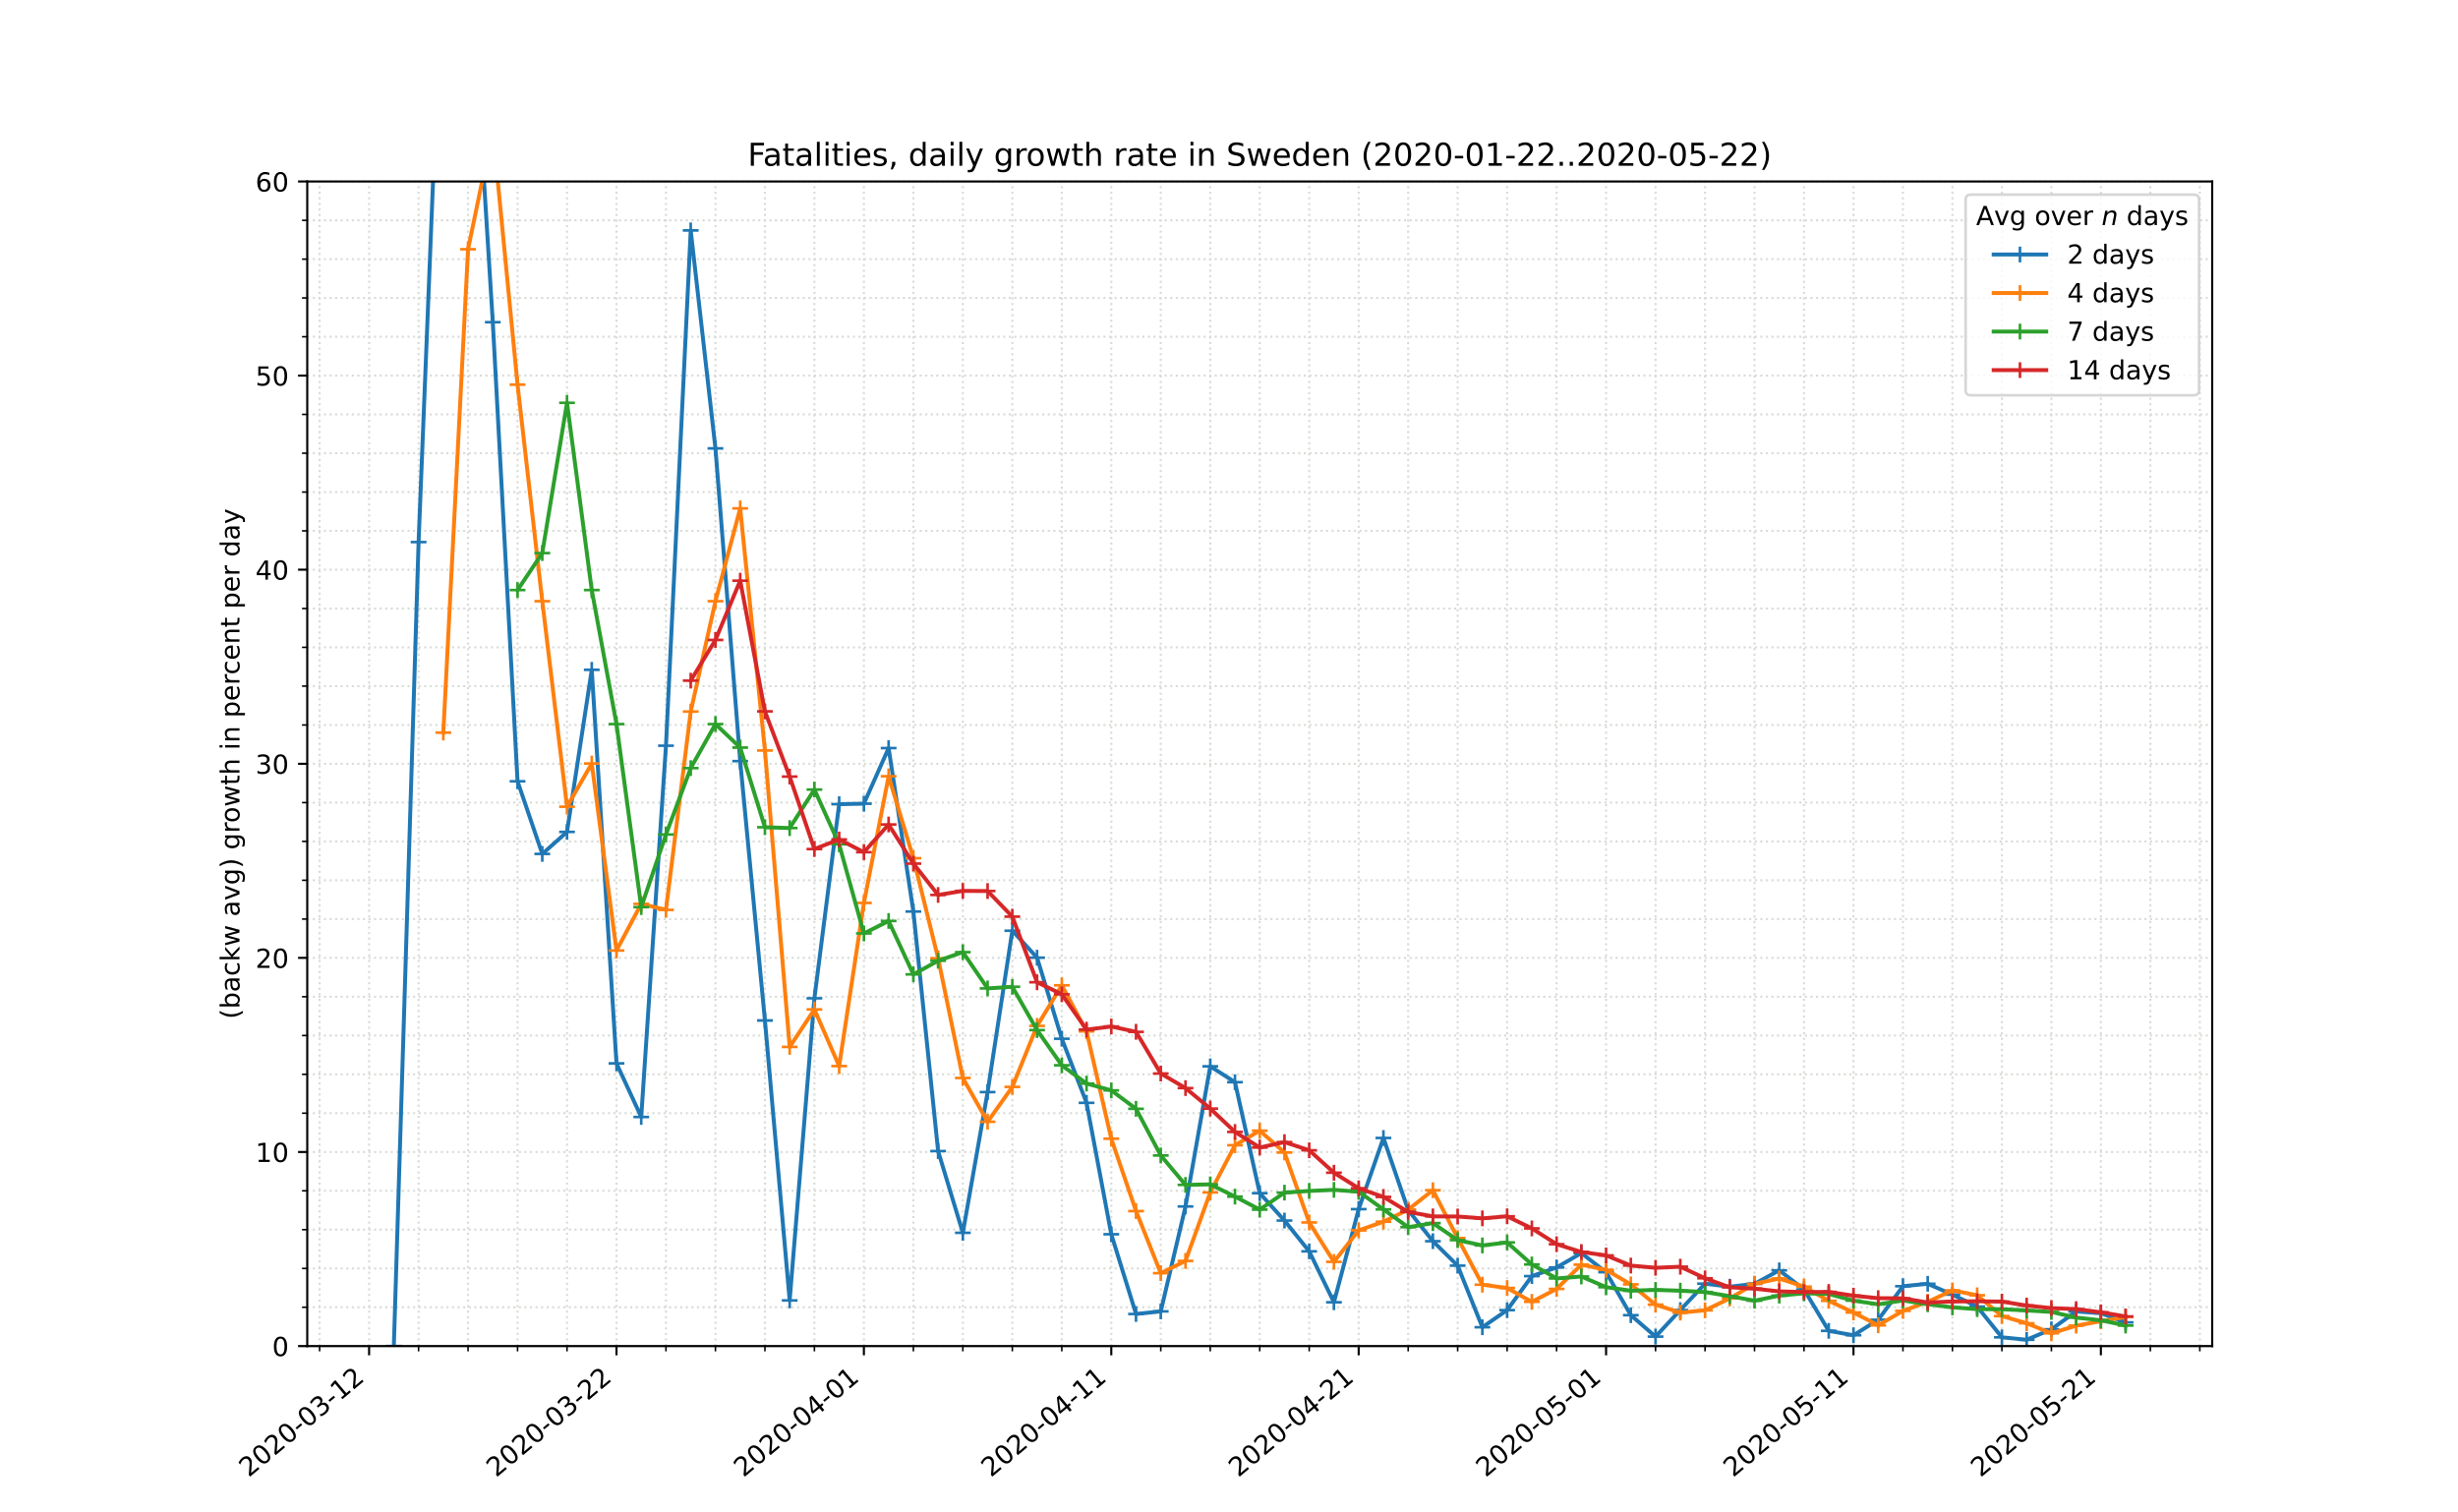 <?xml version="1.0" encoding="utf-8" standalone="no"?>
<!DOCTYPE svg PUBLIC "-//W3C//DTD SVG 1.1//EN"
  "http://www.w3.org/Graphics/SVG/1.1/DTD/svg11.dtd">
<!-- Created with matplotlib (https://matplotlib.org/) -->
<svg height="576pt" version="1.1" viewBox="0 0 936 576" width="936pt" xmlns="http://www.w3.org/2000/svg" xmlns:xlink="http://www.w3.org/1999/xlink">
 <defs>
  <style type="text/css">
*{stroke-linecap:butt;stroke-linejoin:round;}
  </style>
 </defs>
 <g id="figure_1">
  <g id="patch_1">
   <path d="M 0 576 
L 936 576 
L 936 0 
L 0 0 
z
" style="fill:#ffffff;"/>
  </g>
  <g id="axes_1">
   <g id="patch_2">
    <path d="M 117 512.64 
L 842.4 512.64 
L 842.4 69.12 
L 117 69.12 
z
" style="fill:#ffffff;"/>
   </g>
   <g id="matplotlib.axis_1">
    <g id="xtick_1">
     <g id="line2d_1">
      <path clip-path="url(#p062d486d25)" d="M 140.552 512.64 
L 140.552 69.12 
" style="fill:none;stroke:#d8dcd6;stroke-dasharray:0.8,1.32;stroke-dashoffset:0;stroke-width:0.8;"/>
     </g>
     <g id="line2d_2">
      <defs>
       <path d="M 0 0 
L 0 3.5 
" id="mccd2fdc8ff" style="stroke:#000000;stroke-width:0.8;"/>
      </defs>
      <g>
       <use style="stroke:#000000;stroke-width:0.8;" x="140.552" xlink:href="#mccd2fdc8ff" y="512.64"/>
      </g>
     </g>
     <g id="text_1">
      <!-- 2020-03-12 -->
      <defs>
       <path d="M 19.188 8.297 
L 53.609 8.297 
L 53.609 0 
L 7.328 0 
L 7.328 8.297 
Q 12.938 14.109 22.625 23.891 
Q 32.328 33.688 34.812 36.531 
Q 39.547 41.844 41.422 45.531 
Q 43.312 49.219 43.312 52.781 
Q 43.312 58.594 39.234 62.25 
Q 35.156 65.922 28.609 65.922 
Q 23.969 65.922 18.812 64.312 
Q 13.672 62.703 7.812 59.422 
L 7.812 69.391 
Q 13.766 71.781 18.938 73 
Q 24.125 74.219 28.422 74.219 
Q 39.75 74.219 46.484 68.547 
Q 53.219 62.891 53.219 53.422 
Q 53.219 48.922 51.531 44.891 
Q 49.859 40.875 45.406 35.406 
Q 44.188 33.984 37.641 27.219 
Q 31.109 20.453 19.188 8.297 
z
" id="DejaVuSans-50"/>
       <path d="M 31.781 66.406 
Q 24.172 66.406 20.328 58.906 
Q 16.5 51.422 16.5 36.375 
Q 16.5 21.391 20.328 13.891 
Q 24.172 6.391 31.781 6.391 
Q 39.453 6.391 43.281 13.891 
Q 47.125 21.391 47.125 36.375 
Q 47.125 51.422 43.281 58.906 
Q 39.453 66.406 31.781 66.406 
z
M 31.781 74.219 
Q 44.047 74.219 50.516 64.516 
Q 56.984 54.828 56.984 36.375 
Q 56.984 17.969 50.516 8.266 
Q 44.047 -1.422 31.781 -1.422 
Q 19.531 -1.422 13.062 8.266 
Q 6.594 17.969 6.594 36.375 
Q 6.594 54.828 13.062 64.516 
Q 19.531 74.219 31.781 74.219 
z
" id="DejaVuSans-48"/>
       <path d="M 4.891 31.391 
L 31.203 31.391 
L 31.203 23.391 
L 4.891 23.391 
z
" id="DejaVuSans-45"/>
       <path d="M 40.578 39.312 
Q 47.656 37.797 51.625 33 
Q 55.609 28.219 55.609 21.188 
Q 55.609 10.406 48.188 4.484 
Q 40.766 -1.422 27.094 -1.422 
Q 22.516 -1.422 17.656 -0.516 
Q 12.797 0.391 7.625 2.203 
L 7.625 11.719 
Q 11.719 9.328 16.594 8.109 
Q 21.484 6.891 26.812 6.891 
Q 36.078 6.891 40.938 10.547 
Q 45.797 14.203 45.797 21.188 
Q 45.797 27.641 41.281 31.266 
Q 36.766 34.906 28.719 34.906 
L 20.219 34.906 
L 20.219 43.016 
L 29.109 43.016 
Q 36.375 43.016 40.234 45.922 
Q 44.094 48.828 44.094 54.297 
Q 44.094 59.906 40.109 62.906 
Q 36.141 65.922 28.719 65.922 
Q 24.656 65.922 20.016 65.031 
Q 15.375 64.156 9.812 62.312 
L 9.812 71.094 
Q 15.438 72.656 20.344 73.438 
Q 25.25 74.219 29.594 74.219 
Q 40.828 74.219 47.359 69.109 
Q 53.906 64.016 53.906 55.328 
Q 53.906 49.266 50.438 45.094 
Q 46.969 40.922 40.578 39.312 
z
" id="DejaVuSans-51"/>
       <path d="M 12.406 8.297 
L 28.516 8.297 
L 28.516 63.922 
L 10.984 60.406 
L 10.984 69.391 
L 28.422 72.906 
L 38.281 72.906 
L 38.281 8.297 
L 54.391 8.297 
L 54.391 0 
L 12.406 0 
z
" id="DejaVuSans-49"/>
      </defs>
      <g transform="translate(94.696 562.817)rotate(-40)scale(0.1 -0.1)">
       <use xlink:href="#DejaVuSans-50"/>
       <use x="63.623" xlink:href="#DejaVuSans-48"/>
       <use x="127.246" xlink:href="#DejaVuSans-50"/>
       <use x="190.869" xlink:href="#DejaVuSans-48"/>
       <use x="254.492" xlink:href="#DejaVuSans-45"/>
       <use x="290.576" xlink:href="#DejaVuSans-48"/>
       <use x="354.199" xlink:href="#DejaVuSans-51"/>
       <use x="417.822" xlink:href="#DejaVuSans-45"/>
       <use x="453.906" xlink:href="#DejaVuSans-49"/>
       <use x="517.529" xlink:href="#DejaVuSans-50"/>
      </g>
     </g>
    </g>
    <g id="xtick_2">
     <g id="line2d_3">
      <path clip-path="url(#p062d486d25)" d="M 234.76 512.64 
L 234.76 69.12 
" style="fill:none;stroke:#d8dcd6;stroke-dasharray:0.8,1.32;stroke-dashoffset:0;stroke-width:0.8;"/>
     </g>
     <g id="line2d_4">
      <g>
       <use style="stroke:#000000;stroke-width:0.8;" x="234.76" xlink:href="#mccd2fdc8ff" y="512.64"/>
      </g>
     </g>
     <g id="text_2">
      <!-- 2020-03-22 -->
      <g transform="translate(188.904 562.817)rotate(-40)scale(0.1 -0.1)">
       <use xlink:href="#DejaVuSans-50"/>
       <use x="63.623" xlink:href="#DejaVuSans-48"/>
       <use x="127.246" xlink:href="#DejaVuSans-50"/>
       <use x="190.869" xlink:href="#DejaVuSans-48"/>
       <use x="254.492" xlink:href="#DejaVuSans-45"/>
       <use x="290.576" xlink:href="#DejaVuSans-48"/>
       <use x="354.199" xlink:href="#DejaVuSans-51"/>
       <use x="417.822" xlink:href="#DejaVuSans-45"/>
       <use x="453.906" xlink:href="#DejaVuSans-50"/>
       <use x="517.529" xlink:href="#DejaVuSans-50"/>
      </g>
     </g>
    </g>
    <g id="xtick_3">
     <g id="line2d_5">
      <path clip-path="url(#p062d486d25)" d="M 328.968 512.64 
L 328.968 69.12 
" style="fill:none;stroke:#d8dcd6;stroke-dasharray:0.8,1.32;stroke-dashoffset:0;stroke-width:0.8;"/>
     </g>
     <g id="line2d_6">
      <g>
       <use style="stroke:#000000;stroke-width:0.8;" x="328.968" xlink:href="#mccd2fdc8ff" y="512.64"/>
      </g>
     </g>
     <g id="text_3">
      <!-- 2020-04-01 -->
      <defs>
       <path d="M 37.797 64.312 
L 12.891 25.391 
L 37.797 25.391 
z
M 35.203 72.906 
L 47.609 72.906 
L 47.609 25.391 
L 58.016 25.391 
L 58.016 17.188 
L 47.609 17.188 
L 47.609 0 
L 37.797 0 
L 37.797 17.188 
L 4.891 17.188 
L 4.891 26.703 
z
" id="DejaVuSans-52"/>
      </defs>
      <g transform="translate(283.112 562.817)rotate(-40)scale(0.1 -0.1)">
       <use xlink:href="#DejaVuSans-50"/>
       <use x="63.623" xlink:href="#DejaVuSans-48"/>
       <use x="127.246" xlink:href="#DejaVuSans-50"/>
       <use x="190.869" xlink:href="#DejaVuSans-48"/>
       <use x="254.492" xlink:href="#DejaVuSans-45"/>
       <use x="290.576" xlink:href="#DejaVuSans-48"/>
       <use x="354.199" xlink:href="#DejaVuSans-52"/>
       <use x="417.822" xlink:href="#DejaVuSans-45"/>
       <use x="453.906" xlink:href="#DejaVuSans-48"/>
       <use x="517.529" xlink:href="#DejaVuSans-49"/>
      </g>
     </g>
    </g>
    <g id="xtick_4">
     <g id="line2d_7">
      <path clip-path="url(#p062d486d25)" d="M 423.175 512.64 
L 423.175 69.12 
" style="fill:none;stroke:#d8dcd6;stroke-dasharray:0.8,1.32;stroke-dashoffset:0;stroke-width:0.8;"/>
     </g>
     <g id="line2d_8">
      <g>
       <use style="stroke:#000000;stroke-width:0.8;" x="423.175" xlink:href="#mccd2fdc8ff" y="512.64"/>
      </g>
     </g>
     <g id="text_4">
      <!-- 2020-04-11 -->
      <g transform="translate(377.319 562.817)rotate(-40)scale(0.1 -0.1)">
       <use xlink:href="#DejaVuSans-50"/>
       <use x="63.623" xlink:href="#DejaVuSans-48"/>
       <use x="127.246" xlink:href="#DejaVuSans-50"/>
       <use x="190.869" xlink:href="#DejaVuSans-48"/>
       <use x="254.492" xlink:href="#DejaVuSans-45"/>
       <use x="290.576" xlink:href="#DejaVuSans-48"/>
       <use x="354.199" xlink:href="#DejaVuSans-52"/>
       <use x="417.822" xlink:href="#DejaVuSans-45"/>
       <use x="453.906" xlink:href="#DejaVuSans-49"/>
       <use x="517.529" xlink:href="#DejaVuSans-49"/>
      </g>
     </g>
    </g>
    <g id="xtick_5">
     <g id="line2d_9">
      <path clip-path="url(#p062d486d25)" d="M 517.383 512.64 
L 517.383 69.12 
" style="fill:none;stroke:#d8dcd6;stroke-dasharray:0.8,1.32;stroke-dashoffset:0;stroke-width:0.8;"/>
     </g>
     <g id="line2d_10">
      <g>
       <use style="stroke:#000000;stroke-width:0.8;" x="517.383" xlink:href="#mccd2fdc8ff" y="512.64"/>
      </g>
     </g>
     <g id="text_5">
      <!-- 2020-04-21 -->
      <g transform="translate(471.527 562.817)rotate(-40)scale(0.1 -0.1)">
       <use xlink:href="#DejaVuSans-50"/>
       <use x="63.623" xlink:href="#DejaVuSans-48"/>
       <use x="127.246" xlink:href="#DejaVuSans-50"/>
       <use x="190.869" xlink:href="#DejaVuSans-48"/>
       <use x="254.492" xlink:href="#DejaVuSans-45"/>
       <use x="290.576" xlink:href="#DejaVuSans-48"/>
       <use x="354.199" xlink:href="#DejaVuSans-52"/>
       <use x="417.822" xlink:href="#DejaVuSans-45"/>
       <use x="453.906" xlink:href="#DejaVuSans-50"/>
       <use x="517.529" xlink:href="#DejaVuSans-49"/>
      </g>
     </g>
    </g>
    <g id="xtick_6">
     <g id="line2d_11">
      <path clip-path="url(#p062d486d25)" d="M 611.591 512.64 
L 611.591 69.12 
" style="fill:none;stroke:#d8dcd6;stroke-dasharray:0.8,1.32;stroke-dashoffset:0;stroke-width:0.8;"/>
     </g>
     <g id="line2d_12">
      <g>
       <use style="stroke:#000000;stroke-width:0.8;" x="611.591" xlink:href="#mccd2fdc8ff" y="512.64"/>
      </g>
     </g>
     <g id="text_6">
      <!-- 2020-05-01 -->
      <defs>
       <path d="M 10.797 72.906 
L 49.516 72.906 
L 49.516 64.594 
L 19.828 64.594 
L 19.828 46.734 
Q 21.969 47.469 24.109 47.828 
Q 26.266 48.188 28.422 48.188 
Q 40.625 48.188 47.75 41.5 
Q 54.891 34.812 54.891 23.391 
Q 54.891 11.625 47.562 5.094 
Q 40.234 -1.422 26.906 -1.422 
Q 22.312 -1.422 17.547 -0.641 
Q 12.797 0.141 7.719 1.703 
L 7.719 11.625 
Q 12.109 9.234 16.797 8.062 
Q 21.484 6.891 26.703 6.891 
Q 35.156 6.891 40.078 11.328 
Q 45.016 15.766 45.016 23.391 
Q 45.016 31 40.078 35.438 
Q 35.156 39.891 26.703 39.891 
Q 22.75 39.891 18.812 39.016 
Q 14.891 38.141 10.797 36.281 
z
" id="DejaVuSans-53"/>
      </defs>
      <g transform="translate(565.735 562.817)rotate(-40)scale(0.1 -0.1)">
       <use xlink:href="#DejaVuSans-50"/>
       <use x="63.623" xlink:href="#DejaVuSans-48"/>
       <use x="127.246" xlink:href="#DejaVuSans-50"/>
       <use x="190.869" xlink:href="#DejaVuSans-48"/>
       <use x="254.492" xlink:href="#DejaVuSans-45"/>
       <use x="290.576" xlink:href="#DejaVuSans-48"/>
       <use x="354.199" xlink:href="#DejaVuSans-53"/>
       <use x="417.822" xlink:href="#DejaVuSans-45"/>
       <use x="453.906" xlink:href="#DejaVuSans-48"/>
       <use x="517.529" xlink:href="#DejaVuSans-49"/>
      </g>
     </g>
    </g>
    <g id="xtick_7">
     <g id="line2d_13">
      <path clip-path="url(#p062d486d25)" d="M 705.799 512.64 
L 705.799 69.12 
" style="fill:none;stroke:#d8dcd6;stroke-dasharray:0.8,1.32;stroke-dashoffset:0;stroke-width:0.8;"/>
     </g>
     <g id="line2d_14">
      <g>
       <use style="stroke:#000000;stroke-width:0.8;" x="705.799" xlink:href="#mccd2fdc8ff" y="512.64"/>
      </g>
     </g>
     <g id="text_7">
      <!-- 2020-05-11 -->
      <g transform="translate(659.943 562.817)rotate(-40)scale(0.1 -0.1)">
       <use xlink:href="#DejaVuSans-50"/>
       <use x="63.623" xlink:href="#DejaVuSans-48"/>
       <use x="127.246" xlink:href="#DejaVuSans-50"/>
       <use x="190.869" xlink:href="#DejaVuSans-48"/>
       <use x="254.492" xlink:href="#DejaVuSans-45"/>
       <use x="290.576" xlink:href="#DejaVuSans-48"/>
       <use x="354.199" xlink:href="#DejaVuSans-53"/>
       <use x="417.822" xlink:href="#DejaVuSans-45"/>
       <use x="453.906" xlink:href="#DejaVuSans-49"/>
       <use x="517.529" xlink:href="#DejaVuSans-49"/>
      </g>
     </g>
    </g>
    <g id="xtick_8">
     <g id="line2d_15">
      <path clip-path="url(#p062d486d25)" d="M 800.006 512.64 
L 800.006 69.12 
" style="fill:none;stroke:#d8dcd6;stroke-dasharray:0.8,1.32;stroke-dashoffset:0;stroke-width:0.8;"/>
     </g>
     <g id="line2d_16">
      <g>
       <use style="stroke:#000000;stroke-width:0.8;" x="800.006" xlink:href="#mccd2fdc8ff" y="512.64"/>
      </g>
     </g>
     <g id="text_8">
      <!-- 2020-05-21 -->
      <g transform="translate(754.151 562.817)rotate(-40)scale(0.1 -0.1)">
       <use xlink:href="#DejaVuSans-50"/>
       <use x="63.623" xlink:href="#DejaVuSans-48"/>
       <use x="127.246" xlink:href="#DejaVuSans-50"/>
       <use x="190.869" xlink:href="#DejaVuSans-48"/>
       <use x="254.492" xlink:href="#DejaVuSans-45"/>
       <use x="290.576" xlink:href="#DejaVuSans-48"/>
       <use x="354.199" xlink:href="#DejaVuSans-53"/>
       <use x="417.822" xlink:href="#DejaVuSans-45"/>
       <use x="453.906" xlink:href="#DejaVuSans-50"/>
       <use x="517.529" xlink:href="#DejaVuSans-49"/>
      </g>
     </g>
    </g>
    <g id="xtick_9">
     <g id="line2d_17">
      <path clip-path="url(#p062d486d25)" d="M 121.71 512.64 
L 121.71 69.12 
" style="fill:none;stroke:#d8dcd6;stroke-dasharray:0.8,1.32;stroke-dashoffset:0;stroke-width:0.8;"/>
     </g>
     <g id="line2d_18">
      <defs>
       <path d="M 0 0 
L 0 2 
" id="m4b35c14476" style="stroke:#000000;stroke-width:0.6;"/>
      </defs>
      <g>
       <use style="stroke:#000000;stroke-width:0.6;" x="121.71" xlink:href="#m4b35c14476" y="512.64"/>
      </g>
     </g>
    </g>
    <g id="xtick_10">
     <g id="line2d_19">
      <path clip-path="url(#p062d486d25)" d="M 159.394 512.64 
L 159.394 69.12 
" style="fill:none;stroke:#d8dcd6;stroke-dasharray:0.8,1.32;stroke-dashoffset:0;stroke-width:0.8;"/>
     </g>
     <g id="line2d_20">
      <g>
       <use style="stroke:#000000;stroke-width:0.6;" x="159.394" xlink:href="#m4b35c14476" y="512.64"/>
      </g>
     </g>
    </g>
    <g id="xtick_11">
     <g id="line2d_21">
      <path clip-path="url(#p062d486d25)" d="M 178.235 512.64 
L 178.235 69.12 
" style="fill:none;stroke:#d8dcd6;stroke-dasharray:0.8,1.32;stroke-dashoffset:0;stroke-width:0.8;"/>
     </g>
     <g id="line2d_22">
      <g>
       <use style="stroke:#000000;stroke-width:0.6;" x="178.235" xlink:href="#m4b35c14476" y="512.64"/>
      </g>
     </g>
    </g>
    <g id="xtick_12">
     <g id="line2d_23">
      <path clip-path="url(#p062d486d25)" d="M 197.077 512.64 
L 197.077 69.12 
" style="fill:none;stroke:#d8dcd6;stroke-dasharray:0.8,1.32;stroke-dashoffset:0;stroke-width:0.8;"/>
     </g>
     <g id="line2d_24">
      <g>
       <use style="stroke:#000000;stroke-width:0.6;" x="197.077" xlink:href="#m4b35c14476" y="512.64"/>
      </g>
     </g>
    </g>
    <g id="xtick_13">
     <g id="line2d_25">
      <path clip-path="url(#p062d486d25)" d="M 215.918 512.64 
L 215.918 69.12 
" style="fill:none;stroke:#d8dcd6;stroke-dasharray:0.8,1.32;stroke-dashoffset:0;stroke-width:0.8;"/>
     </g>
     <g id="line2d_26">
      <g>
       <use style="stroke:#000000;stroke-width:0.6;" x="215.918" xlink:href="#m4b35c14476" y="512.64"/>
      </g>
     </g>
    </g>
    <g id="xtick_14">
     <g id="line2d_27">
      <path clip-path="url(#p062d486d25)" d="M 253.601 512.64 
L 253.601 69.12 
" style="fill:none;stroke:#d8dcd6;stroke-dasharray:0.8,1.32;stroke-dashoffset:0;stroke-width:0.8;"/>
     </g>
     <g id="line2d_28">
      <g>
       <use style="stroke:#000000;stroke-width:0.6;" x="253.601" xlink:href="#m4b35c14476" y="512.64"/>
      </g>
     </g>
    </g>
    <g id="xtick_15">
     <g id="line2d_29">
      <path clip-path="url(#p062d486d25)" d="M 272.443 512.64 
L 272.443 69.12 
" style="fill:none;stroke:#d8dcd6;stroke-dasharray:0.8,1.32;stroke-dashoffset:0;stroke-width:0.8;"/>
     </g>
     <g id="line2d_30">
      <g>
       <use style="stroke:#000000;stroke-width:0.6;" x="272.443" xlink:href="#m4b35c14476" y="512.64"/>
      </g>
     </g>
    </g>
    <g id="xtick_16">
     <g id="line2d_31">
      <path clip-path="url(#p062d486d25)" d="M 291.284 512.64 
L 291.284 69.12 
" style="fill:none;stroke:#d8dcd6;stroke-dasharray:0.8,1.32;stroke-dashoffset:0;stroke-width:0.8;"/>
     </g>
     <g id="line2d_32">
      <g>
       <use style="stroke:#000000;stroke-width:0.6;" x="291.284" xlink:href="#m4b35c14476" y="512.64"/>
      </g>
     </g>
    </g>
    <g id="xtick_17">
     <g id="line2d_33">
      <path clip-path="url(#p062d486d25)" d="M 310.126 512.64 
L 310.126 69.12 
" style="fill:none;stroke:#d8dcd6;stroke-dasharray:0.8,1.32;stroke-dashoffset:0;stroke-width:0.8;"/>
     </g>
     <g id="line2d_34">
      <g>
       <use style="stroke:#000000;stroke-width:0.6;" x="310.126" xlink:href="#m4b35c14476" y="512.64"/>
      </g>
     </g>
    </g>
    <g id="xtick_18">
     <g id="line2d_35">
      <path clip-path="url(#p062d486d25)" d="M 347.809 512.64 
L 347.809 69.12 
" style="fill:none;stroke:#d8dcd6;stroke-dasharray:0.8,1.32;stroke-dashoffset:0;stroke-width:0.8;"/>
     </g>
     <g id="line2d_36">
      <g>
       <use style="stroke:#000000;stroke-width:0.6;" x="347.809" xlink:href="#m4b35c14476" y="512.64"/>
      </g>
     </g>
    </g>
    <g id="xtick_19">
     <g id="line2d_37">
      <path clip-path="url(#p062d486d25)" d="M 366.651 512.64 
L 366.651 69.12 
" style="fill:none;stroke:#d8dcd6;stroke-dasharray:0.8,1.32;stroke-dashoffset:0;stroke-width:0.8;"/>
     </g>
     <g id="line2d_38">
      <g>
       <use style="stroke:#000000;stroke-width:0.6;" x="366.651" xlink:href="#m4b35c14476" y="512.64"/>
      </g>
     </g>
    </g>
    <g id="xtick_20">
     <g id="line2d_39">
      <path clip-path="url(#p062d486d25)" d="M 385.492 512.64 
L 385.492 69.12 
" style="fill:none;stroke:#d8dcd6;stroke-dasharray:0.8,1.32;stroke-dashoffset:0;stroke-width:0.8;"/>
     </g>
     <g id="line2d_40">
      <g>
       <use style="stroke:#000000;stroke-width:0.6;" x="385.492" xlink:href="#m4b35c14476" y="512.64"/>
      </g>
     </g>
    </g>
    <g id="xtick_21">
     <g id="line2d_41">
      <path clip-path="url(#p062d486d25)" d="M 404.334 512.64 
L 404.334 69.12 
" style="fill:none;stroke:#d8dcd6;stroke-dasharray:0.8,1.32;stroke-dashoffset:0;stroke-width:0.8;"/>
     </g>
     <g id="line2d_42">
      <g>
       <use style="stroke:#000000;stroke-width:0.6;" x="404.334" xlink:href="#m4b35c14476" y="512.64"/>
      </g>
     </g>
    </g>
    <g id="xtick_22">
     <g id="line2d_43">
      <path clip-path="url(#p062d486d25)" d="M 442.017 512.64 
L 442.017 69.12 
" style="fill:none;stroke:#d8dcd6;stroke-dasharray:0.8,1.32;stroke-dashoffset:0;stroke-width:0.8;"/>
     </g>
     <g id="line2d_44">
      <g>
       <use style="stroke:#000000;stroke-width:0.6;" x="442.017" xlink:href="#m4b35c14476" y="512.64"/>
      </g>
     </g>
    </g>
    <g id="xtick_23">
     <g id="line2d_45">
      <path clip-path="url(#p062d486d25)" d="M 460.858 512.64 
L 460.858 69.12 
" style="fill:none;stroke:#d8dcd6;stroke-dasharray:0.8,1.32;stroke-dashoffset:0;stroke-width:0.8;"/>
     </g>
     <g id="line2d_46">
      <g>
       <use style="stroke:#000000;stroke-width:0.6;" x="460.858" xlink:href="#m4b35c14476" y="512.64"/>
      </g>
     </g>
    </g>
    <g id="xtick_24">
     <g id="line2d_47">
      <path clip-path="url(#p062d486d25)" d="M 479.7 512.64 
L 479.7 69.12 
" style="fill:none;stroke:#d8dcd6;stroke-dasharray:0.8,1.32;stroke-dashoffset:0;stroke-width:0.8;"/>
     </g>
     <g id="line2d_48">
      <g>
       <use style="stroke:#000000;stroke-width:0.6;" x="479.7" xlink:href="#m4b35c14476" y="512.64"/>
      </g>
     </g>
    </g>
    <g id="xtick_25">
     <g id="line2d_49">
      <path clip-path="url(#p062d486d25)" d="M 498.542 512.64 
L 498.542 69.12 
" style="fill:none;stroke:#d8dcd6;stroke-dasharray:0.8,1.32;stroke-dashoffset:0;stroke-width:0.8;"/>
     </g>
     <g id="line2d_50">
      <g>
       <use style="stroke:#000000;stroke-width:0.6;" x="498.542" xlink:href="#m4b35c14476" y="512.64"/>
      </g>
     </g>
    </g>
    <g id="xtick_26">
     <g id="line2d_51">
      <path clip-path="url(#p062d486d25)" d="M 536.225 512.64 
L 536.225 69.12 
" style="fill:none;stroke:#d8dcd6;stroke-dasharray:0.8,1.32;stroke-dashoffset:0;stroke-width:0.8;"/>
     </g>
     <g id="line2d_52">
      <g>
       <use style="stroke:#000000;stroke-width:0.6;" x="536.225" xlink:href="#m4b35c14476" y="512.64"/>
      </g>
     </g>
    </g>
    <g id="xtick_27">
     <g id="line2d_53">
      <path clip-path="url(#p062d486d25)" d="M 555.066 512.64 
L 555.066 69.12 
" style="fill:none;stroke:#d8dcd6;stroke-dasharray:0.8,1.32;stroke-dashoffset:0;stroke-width:0.8;"/>
     </g>
     <g id="line2d_54">
      <g>
       <use style="stroke:#000000;stroke-width:0.6;" x="555.066" xlink:href="#m4b35c14476" y="512.64"/>
      </g>
     </g>
    </g>
    <g id="xtick_28">
     <g id="line2d_55">
      <path clip-path="url(#p062d486d25)" d="M 573.908 512.64 
L 573.908 69.12 
" style="fill:none;stroke:#d8dcd6;stroke-dasharray:0.8,1.32;stroke-dashoffset:0;stroke-width:0.8;"/>
     </g>
     <g id="line2d_56">
      <g>
       <use style="stroke:#000000;stroke-width:0.6;" x="573.908" xlink:href="#m4b35c14476" y="512.64"/>
      </g>
     </g>
    </g>
    <g id="xtick_29">
     <g id="line2d_57">
      <path clip-path="url(#p062d486d25)" d="M 592.749 512.64 
L 592.749 69.12 
" style="fill:none;stroke:#d8dcd6;stroke-dasharray:0.8,1.32;stroke-dashoffset:0;stroke-width:0.8;"/>
     </g>
     <g id="line2d_58">
      <g>
       <use style="stroke:#000000;stroke-width:0.6;" x="592.749" xlink:href="#m4b35c14476" y="512.64"/>
      </g>
     </g>
    </g>
    <g id="xtick_30">
     <g id="line2d_59">
      <path clip-path="url(#p062d486d25)" d="M 630.432 512.64 
L 630.432 69.12 
" style="fill:none;stroke:#d8dcd6;stroke-dasharray:0.8,1.32;stroke-dashoffset:0;stroke-width:0.8;"/>
     </g>
     <g id="line2d_60">
      <g>
       <use style="stroke:#000000;stroke-width:0.6;" x="630.432" xlink:href="#m4b35c14476" y="512.64"/>
      </g>
     </g>
    </g>
    <g id="xtick_31">
     <g id="line2d_61">
      <path clip-path="url(#p062d486d25)" d="M 649.274 512.64 
L 649.274 69.12 
" style="fill:none;stroke:#d8dcd6;stroke-dasharray:0.8,1.32;stroke-dashoffset:0;stroke-width:0.8;"/>
     </g>
     <g id="line2d_62">
      <g>
       <use style="stroke:#000000;stroke-width:0.6;" x="649.274" xlink:href="#m4b35c14476" y="512.64"/>
      </g>
     </g>
    </g>
    <g id="xtick_32">
     <g id="line2d_63">
      <path clip-path="url(#p062d486d25)" d="M 668.116 512.64 
L 668.116 69.12 
" style="fill:none;stroke:#d8dcd6;stroke-dasharray:0.8,1.32;stroke-dashoffset:0;stroke-width:0.8;"/>
     </g>
     <g id="line2d_64">
      <g>
       <use style="stroke:#000000;stroke-width:0.6;" x="668.116" xlink:href="#m4b35c14476" y="512.64"/>
      </g>
     </g>
    </g>
    <g id="xtick_33">
     <g id="line2d_65">
      <path clip-path="url(#p062d486d25)" d="M 686.957 512.64 
L 686.957 69.12 
" style="fill:none;stroke:#d8dcd6;stroke-dasharray:0.8,1.32;stroke-dashoffset:0;stroke-width:0.8;"/>
     </g>
     <g id="line2d_66">
      <g>
       <use style="stroke:#000000;stroke-width:0.6;" x="686.957" xlink:href="#m4b35c14476" y="512.64"/>
      </g>
     </g>
    </g>
    <g id="xtick_34">
     <g id="line2d_67">
      <path clip-path="url(#p062d486d25)" d="M 724.64 512.64 
L 724.64 69.12 
" style="fill:none;stroke:#d8dcd6;stroke-dasharray:0.8,1.32;stroke-dashoffset:0;stroke-width:0.8;"/>
     </g>
     <g id="line2d_68">
      <g>
       <use style="stroke:#000000;stroke-width:0.6;" x="724.64" xlink:href="#m4b35c14476" y="512.64"/>
      </g>
     </g>
    </g>
    <g id="xtick_35">
     <g id="line2d_69">
      <path clip-path="url(#p062d486d25)" d="M 743.482 512.64 
L 743.482 69.12 
" style="fill:none;stroke:#d8dcd6;stroke-dasharray:0.8,1.32;stroke-dashoffset:0;stroke-width:0.8;"/>
     </g>
     <g id="line2d_70">
      <g>
       <use style="stroke:#000000;stroke-width:0.6;" x="743.482" xlink:href="#m4b35c14476" y="512.64"/>
      </g>
     </g>
    </g>
    <g id="xtick_36">
     <g id="line2d_71">
      <path clip-path="url(#p062d486d25)" d="M 762.323 512.64 
L 762.323 69.12 
" style="fill:none;stroke:#d8dcd6;stroke-dasharray:0.8,1.32;stroke-dashoffset:0;stroke-width:0.8;"/>
     </g>
     <g id="line2d_72">
      <g>
       <use style="stroke:#000000;stroke-width:0.6;" x="762.323" xlink:href="#m4b35c14476" y="512.64"/>
      </g>
     </g>
    </g>
    <g id="xtick_37">
     <g id="line2d_73">
      <path clip-path="url(#p062d486d25)" d="M 781.165 512.64 
L 781.165 69.12 
" style="fill:none;stroke:#d8dcd6;stroke-dasharray:0.8,1.32;stroke-dashoffset:0;stroke-width:0.8;"/>
     </g>
     <g id="line2d_74">
      <g>
       <use style="stroke:#000000;stroke-width:0.6;" x="781.165" xlink:href="#m4b35c14476" y="512.64"/>
      </g>
     </g>
    </g>
    <g id="xtick_38">
     <g id="line2d_75">
      <path clip-path="url(#p062d486d25)" d="M 818.848 512.64 
L 818.848 69.12 
" style="fill:none;stroke:#d8dcd6;stroke-dasharray:0.8,1.32;stroke-dashoffset:0;stroke-width:0.8;"/>
     </g>
     <g id="line2d_76">
      <g>
       <use style="stroke:#000000;stroke-width:0.6;" x="818.848" xlink:href="#m4b35c14476" y="512.64"/>
      </g>
     </g>
    </g>
    <g id="xtick_39">
     <g id="line2d_77">
      <path clip-path="url(#p062d486d25)" d="M 837.69 512.64 
L 837.69 69.12 
" style="fill:none;stroke:#d8dcd6;stroke-dasharray:0.8,1.32;stroke-dashoffset:0;stroke-width:0.8;"/>
     </g>
     <g id="line2d_78">
      <g>
       <use style="stroke:#000000;stroke-width:0.6;" x="837.69" xlink:href="#m4b35c14476" y="512.64"/>
      </g>
     </g>
    </g>
   </g>
   <g id="matplotlib.axis_2">
    <g id="ytick_1">
     <g id="line2d_79">
      <path clip-path="url(#p062d486d25)" d="M 117 512.64 
L 842.4 512.64 
" style="fill:none;stroke:#d8dcd6;stroke-dasharray:0.8,1.32;stroke-dashoffset:0;stroke-width:0.8;"/>
     </g>
     <g id="line2d_80">
      <defs>
       <path d="M 0 0 
L -3.5 0 
" id="m61cca87ed5" style="stroke:#000000;stroke-width:0.8;"/>
      </defs>
      <g>
       <use style="stroke:#000000;stroke-width:0.8;" x="117" xlink:href="#m61cca87ed5" y="512.64"/>
      </g>
     </g>
     <g id="text_9">
      <!-- 0 -->
      <g transform="translate(103.638 516.439)scale(0.1 -0.1)">
       <use xlink:href="#DejaVuSans-48"/>
      </g>
     </g>
    </g>
    <g id="ytick_2">
     <g id="line2d_81">
      <path clip-path="url(#p062d486d25)" d="M 117 438.72 
L 842.4 438.72 
" style="fill:none;stroke:#d8dcd6;stroke-dasharray:0.8,1.32;stroke-dashoffset:0;stroke-width:0.8;"/>
     </g>
     <g id="line2d_82">
      <g>
       <use style="stroke:#000000;stroke-width:0.8;" x="117" xlink:href="#m61cca87ed5" y="438.72"/>
      </g>
     </g>
     <g id="text_10">
      <!-- 10 -->
      <g transform="translate(97.275 442.519)scale(0.1 -0.1)">
       <use xlink:href="#DejaVuSans-49"/>
       <use x="63.623" xlink:href="#DejaVuSans-48"/>
      </g>
     </g>
    </g>
    <g id="ytick_3">
     <g id="line2d_83">
      <path clip-path="url(#p062d486d25)" d="M 117 364.8 
L 842.4 364.8 
" style="fill:none;stroke:#d8dcd6;stroke-dasharray:0.8,1.32;stroke-dashoffset:0;stroke-width:0.8;"/>
     </g>
     <g id="line2d_84">
      <g>
       <use style="stroke:#000000;stroke-width:0.8;" x="117" xlink:href="#m61cca87ed5" y="364.8"/>
      </g>
     </g>
     <g id="text_11">
      <!-- 20 -->
      <g transform="translate(97.275 368.599)scale(0.1 -0.1)">
       <use xlink:href="#DejaVuSans-50"/>
       <use x="63.623" xlink:href="#DejaVuSans-48"/>
      </g>
     </g>
    </g>
    <g id="ytick_4">
     <g id="line2d_85">
      <path clip-path="url(#p062d486d25)" d="M 117 290.88 
L 842.4 290.88 
" style="fill:none;stroke:#d8dcd6;stroke-dasharray:0.8,1.32;stroke-dashoffset:0;stroke-width:0.8;"/>
     </g>
     <g id="line2d_86">
      <g>
       <use style="stroke:#000000;stroke-width:0.8;" x="117" xlink:href="#m61cca87ed5" y="290.88"/>
      </g>
     </g>
     <g id="text_12">
      <!-- 30 -->
      <g transform="translate(97.275 294.679)scale(0.1 -0.1)">
       <use xlink:href="#DejaVuSans-51"/>
       <use x="63.623" xlink:href="#DejaVuSans-48"/>
      </g>
     </g>
    </g>
    <g id="ytick_5">
     <g id="line2d_87">
      <path clip-path="url(#p062d486d25)" d="M 117 216.96 
L 842.4 216.96 
" style="fill:none;stroke:#d8dcd6;stroke-dasharray:0.8,1.32;stroke-dashoffset:0;stroke-width:0.8;"/>
     </g>
     <g id="line2d_88">
      <g>
       <use style="stroke:#000000;stroke-width:0.8;" x="117" xlink:href="#m61cca87ed5" y="216.96"/>
      </g>
     </g>
     <g id="text_13">
      <!-- 40 -->
      <g transform="translate(97.275 220.759)scale(0.1 -0.1)">
       <use xlink:href="#DejaVuSans-52"/>
       <use x="63.623" xlink:href="#DejaVuSans-48"/>
      </g>
     </g>
    </g>
    <g id="ytick_6">
     <g id="line2d_89">
      <path clip-path="url(#p062d486d25)" d="M 117 143.04 
L 842.4 143.04 
" style="fill:none;stroke:#d8dcd6;stroke-dasharray:0.8,1.32;stroke-dashoffset:0;stroke-width:0.8;"/>
     </g>
     <g id="line2d_90">
      <g>
       <use style="stroke:#000000;stroke-width:0.8;" x="117" xlink:href="#m61cca87ed5" y="143.04"/>
      </g>
     </g>
     <g id="text_14">
      <!-- 50 -->
      <g transform="translate(97.275 146.839)scale(0.1 -0.1)">
       <use xlink:href="#DejaVuSans-53"/>
       <use x="63.623" xlink:href="#DejaVuSans-48"/>
      </g>
     </g>
    </g>
    <g id="ytick_7">
     <g id="line2d_91">
      <path clip-path="url(#p062d486d25)" d="M 117 69.12 
L 842.4 69.12 
" style="fill:none;stroke:#d8dcd6;stroke-dasharray:0.8,1.32;stroke-dashoffset:0;stroke-width:0.8;"/>
     </g>
     <g id="line2d_92">
      <g>
       <use style="stroke:#000000;stroke-width:0.8;" x="117" xlink:href="#m61cca87ed5" y="69.12"/>
      </g>
     </g>
     <g id="text_15">
      <!-- 60 -->
      <defs>
       <path d="M 33.016 40.375 
Q 26.375 40.375 22.484 35.828 
Q 18.609 31.297 18.609 23.391 
Q 18.609 15.531 22.484 10.953 
Q 26.375 6.391 33.016 6.391 
Q 39.656 6.391 43.531 10.953 
Q 47.406 15.531 47.406 23.391 
Q 47.406 31.297 43.531 35.828 
Q 39.656 40.375 33.016 40.375 
z
M 52.594 71.297 
L 52.594 62.312 
Q 48.875 64.062 45.094 64.984 
Q 41.312 65.922 37.594 65.922 
Q 27.828 65.922 22.672 59.328 
Q 17.531 52.734 16.797 39.406 
Q 19.672 43.656 24.016 45.922 
Q 28.375 48.188 33.594 48.188 
Q 44.578 48.188 50.953 41.516 
Q 57.328 34.859 57.328 23.391 
Q 57.328 12.156 50.688 5.359 
Q 44.047 -1.422 33.016 -1.422 
Q 20.359 -1.422 13.672 8.266 
Q 6.984 17.969 6.984 36.375 
Q 6.984 53.656 15.188 63.938 
Q 23.391 74.219 37.203 74.219 
Q 40.922 74.219 44.703 73.484 
Q 48.484 72.75 52.594 71.297 
z
" id="DejaVuSans-54"/>
      </defs>
      <g transform="translate(97.275 72.919)scale(0.1 -0.1)">
       <use xlink:href="#DejaVuSans-54"/>
       <use x="63.623" xlink:href="#DejaVuSans-48"/>
      </g>
     </g>
    </g>
    <g id="ytick_8">
     <g id="line2d_93">
      <path clip-path="url(#p062d486d25)" d="M 117 497.856 
L 842.4 497.856 
" style="fill:none;stroke:#d8dcd6;stroke-dasharray:0.8,1.32;stroke-dashoffset:0;stroke-width:0.8;"/>
     </g>
     <g id="line2d_94">
      <defs>
       <path d="M 0 0 
L -2 0 
" id="mbeff8f3fbf" style="stroke:#000000;stroke-width:0.6;"/>
      </defs>
      <g>
       <use style="stroke:#000000;stroke-width:0.6;" x="117" xlink:href="#mbeff8f3fbf" y="497.856"/>
      </g>
     </g>
    </g>
    <g id="ytick_9">
     <g id="line2d_95">
      <path clip-path="url(#p062d486d25)" d="M 117 483.072 
L 842.4 483.072 
" style="fill:none;stroke:#d8dcd6;stroke-dasharray:0.8,1.32;stroke-dashoffset:0;stroke-width:0.8;"/>
     </g>
     <g id="line2d_96">
      <g>
       <use style="stroke:#000000;stroke-width:0.6;" x="117" xlink:href="#mbeff8f3fbf" y="483.072"/>
      </g>
     </g>
    </g>
    <g id="ytick_10">
     <g id="line2d_97">
      <path clip-path="url(#p062d486d25)" d="M 117 468.288 
L 842.4 468.288 
" style="fill:none;stroke:#d8dcd6;stroke-dasharray:0.8,1.32;stroke-dashoffset:0;stroke-width:0.8;"/>
     </g>
     <g id="line2d_98">
      <g>
       <use style="stroke:#000000;stroke-width:0.6;" x="117" xlink:href="#mbeff8f3fbf" y="468.288"/>
      </g>
     </g>
    </g>
    <g id="ytick_11">
     <g id="line2d_99">
      <path clip-path="url(#p062d486d25)" d="M 117 453.504 
L 842.4 453.504 
" style="fill:none;stroke:#d8dcd6;stroke-dasharray:0.8,1.32;stroke-dashoffset:0;stroke-width:0.8;"/>
     </g>
     <g id="line2d_100">
      <g>
       <use style="stroke:#000000;stroke-width:0.6;" x="117" xlink:href="#mbeff8f3fbf" y="453.504"/>
      </g>
     </g>
    </g>
    <g id="ytick_12">
     <g id="line2d_101">
      <path clip-path="url(#p062d486d25)" d="M 117 423.936 
L 842.4 423.936 
" style="fill:none;stroke:#d8dcd6;stroke-dasharray:0.8,1.32;stroke-dashoffset:0;stroke-width:0.8;"/>
     </g>
     <g id="line2d_102">
      <g>
       <use style="stroke:#000000;stroke-width:0.6;" x="117" xlink:href="#mbeff8f3fbf" y="423.936"/>
      </g>
     </g>
    </g>
    <g id="ytick_13">
     <g id="line2d_103">
      <path clip-path="url(#p062d486d25)" d="M 117 409.152 
L 842.4 409.152 
" style="fill:none;stroke:#d8dcd6;stroke-dasharray:0.8,1.32;stroke-dashoffset:0;stroke-width:0.8;"/>
     </g>
     <g id="line2d_104">
      <g>
       <use style="stroke:#000000;stroke-width:0.6;" x="117" xlink:href="#mbeff8f3fbf" y="409.152"/>
      </g>
     </g>
    </g>
    <g id="ytick_14">
     <g id="line2d_105">
      <path clip-path="url(#p062d486d25)" d="M 117 394.368 
L 842.4 394.368 
" style="fill:none;stroke:#d8dcd6;stroke-dasharray:0.8,1.32;stroke-dashoffset:0;stroke-width:0.8;"/>
     </g>
     <g id="line2d_106">
      <g>
       <use style="stroke:#000000;stroke-width:0.6;" x="117" xlink:href="#mbeff8f3fbf" y="394.368"/>
      </g>
     </g>
    </g>
    <g id="ytick_15">
     <g id="line2d_107">
      <path clip-path="url(#p062d486d25)" d="M 117 379.584 
L 842.4 379.584 
" style="fill:none;stroke:#d8dcd6;stroke-dasharray:0.8,1.32;stroke-dashoffset:0;stroke-width:0.8;"/>
     </g>
     <g id="line2d_108">
      <g>
       <use style="stroke:#000000;stroke-width:0.6;" x="117" xlink:href="#mbeff8f3fbf" y="379.584"/>
      </g>
     </g>
    </g>
    <g id="ytick_16">
     <g id="line2d_109">
      <path clip-path="url(#p062d486d25)" d="M 117 350.016 
L 842.4 350.016 
" style="fill:none;stroke:#d8dcd6;stroke-dasharray:0.8,1.32;stroke-dashoffset:0;stroke-width:0.8;"/>
     </g>
     <g id="line2d_110">
      <g>
       <use style="stroke:#000000;stroke-width:0.6;" x="117" xlink:href="#mbeff8f3fbf" y="350.016"/>
      </g>
     </g>
    </g>
    <g id="ytick_17">
     <g id="line2d_111">
      <path clip-path="url(#p062d486d25)" d="M 117 335.232 
L 842.4 335.232 
" style="fill:none;stroke:#d8dcd6;stroke-dasharray:0.8,1.32;stroke-dashoffset:0;stroke-width:0.8;"/>
     </g>
     <g id="line2d_112">
      <g>
       <use style="stroke:#000000;stroke-width:0.6;" x="117" xlink:href="#mbeff8f3fbf" y="335.232"/>
      </g>
     </g>
    </g>
    <g id="ytick_18">
     <g id="line2d_113">
      <path clip-path="url(#p062d486d25)" d="M 117 320.448 
L 842.4 320.448 
" style="fill:none;stroke:#d8dcd6;stroke-dasharray:0.8,1.32;stroke-dashoffset:0;stroke-width:0.8;"/>
     </g>
     <g id="line2d_114">
      <g>
       <use style="stroke:#000000;stroke-width:0.6;" x="117" xlink:href="#mbeff8f3fbf" y="320.448"/>
      </g>
     </g>
    </g>
    <g id="ytick_19">
     <g id="line2d_115">
      <path clip-path="url(#p062d486d25)" d="M 117 305.664 
L 842.4 305.664 
" style="fill:none;stroke:#d8dcd6;stroke-dasharray:0.8,1.32;stroke-dashoffset:0;stroke-width:0.8;"/>
     </g>
     <g id="line2d_116">
      <g>
       <use style="stroke:#000000;stroke-width:0.6;" x="117" xlink:href="#mbeff8f3fbf" y="305.664"/>
      </g>
     </g>
    </g>
    <g id="ytick_20">
     <g id="line2d_117">
      <path clip-path="url(#p062d486d25)" d="M 117 276.096 
L 842.4 276.096 
" style="fill:none;stroke:#d8dcd6;stroke-dasharray:0.8,1.32;stroke-dashoffset:0;stroke-width:0.8;"/>
     </g>
     <g id="line2d_118">
      <g>
       <use style="stroke:#000000;stroke-width:0.6;" x="117" xlink:href="#mbeff8f3fbf" y="276.096"/>
      </g>
     </g>
    </g>
    <g id="ytick_21">
     <g id="line2d_119">
      <path clip-path="url(#p062d486d25)" d="M 117 261.312 
L 842.4 261.312 
" style="fill:none;stroke:#d8dcd6;stroke-dasharray:0.8,1.32;stroke-dashoffset:0;stroke-width:0.8;"/>
     </g>
     <g id="line2d_120">
      <g>
       <use style="stroke:#000000;stroke-width:0.6;" x="117" xlink:href="#mbeff8f3fbf" y="261.312"/>
      </g>
     </g>
    </g>
    <g id="ytick_22">
     <g id="line2d_121">
      <path clip-path="url(#p062d486d25)" d="M 117 246.528 
L 842.4 246.528 
" style="fill:none;stroke:#d8dcd6;stroke-dasharray:0.8,1.32;stroke-dashoffset:0;stroke-width:0.8;"/>
     </g>
     <g id="line2d_122">
      <g>
       <use style="stroke:#000000;stroke-width:0.6;" x="117" xlink:href="#mbeff8f3fbf" y="246.528"/>
      </g>
     </g>
    </g>
    <g id="ytick_23">
     <g id="line2d_123">
      <path clip-path="url(#p062d486d25)" d="M 117 231.744 
L 842.4 231.744 
" style="fill:none;stroke:#d8dcd6;stroke-dasharray:0.8,1.32;stroke-dashoffset:0;stroke-width:0.8;"/>
     </g>
     <g id="line2d_124">
      <g>
       <use style="stroke:#000000;stroke-width:0.6;" x="117" xlink:href="#mbeff8f3fbf" y="231.744"/>
      </g>
     </g>
    </g>
    <g id="ytick_24">
     <g id="line2d_125">
      <path clip-path="url(#p062d486d25)" d="M 117 202.176 
L 842.4 202.176 
" style="fill:none;stroke:#d8dcd6;stroke-dasharray:0.8,1.32;stroke-dashoffset:0;stroke-width:0.8;"/>
     </g>
     <g id="line2d_126">
      <g>
       <use style="stroke:#000000;stroke-width:0.6;" x="117" xlink:href="#mbeff8f3fbf" y="202.176"/>
      </g>
     </g>
    </g>
    <g id="ytick_25">
     <g id="line2d_127">
      <path clip-path="url(#p062d486d25)" d="M 117 187.392 
L 842.4 187.392 
" style="fill:none;stroke:#d8dcd6;stroke-dasharray:0.8,1.32;stroke-dashoffset:0;stroke-width:0.8;"/>
     </g>
     <g id="line2d_128">
      <g>
       <use style="stroke:#000000;stroke-width:0.6;" x="117" xlink:href="#mbeff8f3fbf" y="187.392"/>
      </g>
     </g>
    </g>
    <g id="ytick_26">
     <g id="line2d_129">
      <path clip-path="url(#p062d486d25)" d="M 117 172.608 
L 842.4 172.608 
" style="fill:none;stroke:#d8dcd6;stroke-dasharray:0.8,1.32;stroke-dashoffset:0;stroke-width:0.8;"/>
     </g>
     <g id="line2d_130">
      <g>
       <use style="stroke:#000000;stroke-width:0.6;" x="117" xlink:href="#mbeff8f3fbf" y="172.608"/>
      </g>
     </g>
    </g>
    <g id="ytick_27">
     <g id="line2d_131">
      <path clip-path="url(#p062d486d25)" d="M 117 157.824 
L 842.4 157.824 
" style="fill:none;stroke:#d8dcd6;stroke-dasharray:0.8,1.32;stroke-dashoffset:0;stroke-width:0.8;"/>
     </g>
     <g id="line2d_132">
      <g>
       <use style="stroke:#000000;stroke-width:0.6;" x="117" xlink:href="#mbeff8f3fbf" y="157.824"/>
      </g>
     </g>
    </g>
    <g id="ytick_28">
     <g id="line2d_133">
      <path clip-path="url(#p062d486d25)" d="M 117 128.256 
L 842.4 128.256 
" style="fill:none;stroke:#d8dcd6;stroke-dasharray:0.8,1.32;stroke-dashoffset:0;stroke-width:0.8;"/>
     </g>
     <g id="line2d_134">
      <g>
       <use style="stroke:#000000;stroke-width:0.6;" x="117" xlink:href="#mbeff8f3fbf" y="128.256"/>
      </g>
     </g>
    </g>
    <g id="ytick_29">
     <g id="line2d_135">
      <path clip-path="url(#p062d486d25)" d="M 117 113.472 
L 842.4 113.472 
" style="fill:none;stroke:#d8dcd6;stroke-dasharray:0.8,1.32;stroke-dashoffset:0;stroke-width:0.8;"/>
     </g>
     <g id="line2d_136">
      <g>
       <use style="stroke:#000000;stroke-width:0.6;" x="117" xlink:href="#mbeff8f3fbf" y="113.472"/>
      </g>
     </g>
    </g>
    <g id="ytick_30">
     <g id="line2d_137">
      <path clip-path="url(#p062d486d25)" d="M 117 98.688 
L 842.4 98.688 
" style="fill:none;stroke:#d8dcd6;stroke-dasharray:0.8,1.32;stroke-dashoffset:0;stroke-width:0.8;"/>
     </g>
     <g id="line2d_138">
      <g>
       <use style="stroke:#000000;stroke-width:0.6;" x="117" xlink:href="#mbeff8f3fbf" y="98.688"/>
      </g>
     </g>
    </g>
    <g id="ytick_31">
     <g id="line2d_139">
      <path clip-path="url(#p062d486d25)" d="M 117 83.904 
L 842.4 83.904 
" style="fill:none;stroke:#d8dcd6;stroke-dasharray:0.8,1.32;stroke-dashoffset:0;stroke-width:0.8;"/>
     </g>
     <g id="line2d_140">
      <g>
       <use style="stroke:#000000;stroke-width:0.6;" x="117" xlink:href="#mbeff8f3fbf" y="83.904"/>
      </g>
     </g>
    </g>
    <g id="text_16">
     <!-- (backw avg) growth in percent per day -->
     <defs>
      <path d="M 31 75.875 
Q 24.469 64.656 21.281 53.656 
Q 18.109 42.672 18.109 31.391 
Q 18.109 20.125 21.312 9.062 
Q 24.516 -2 31 -13.188 
L 23.188 -13.188 
Q 15.875 -1.703 12.234 9.375 
Q 8.594 20.453 8.594 31.391 
Q 8.594 42.281 12.203 53.312 
Q 15.828 64.359 23.188 75.875 
z
" id="DejaVuSans-40"/>
      <path d="M 48.688 27.297 
Q 48.688 37.203 44.609 42.844 
Q 40.531 48.484 33.406 48.484 
Q 26.266 48.484 22.188 42.844 
Q 18.109 37.203 18.109 27.297 
Q 18.109 17.391 22.188 11.75 
Q 26.266 6.109 33.406 6.109 
Q 40.531 6.109 44.609 11.75 
Q 48.688 17.391 48.688 27.297 
z
M 18.109 46.391 
Q 20.953 51.266 25.266 53.625 
Q 29.594 56 35.594 56 
Q 45.562 56 51.781 48.094 
Q 58.016 40.188 58.016 27.297 
Q 58.016 14.406 51.781 6.484 
Q 45.562 -1.422 35.594 -1.422 
Q 29.594 -1.422 25.266 0.953 
Q 20.953 3.328 18.109 8.203 
L 18.109 0 
L 9.078 0 
L 9.078 75.984 
L 18.109 75.984 
z
" id="DejaVuSans-98"/>
      <path d="M 34.281 27.484 
Q 23.391 27.484 19.188 25 
Q 14.984 22.516 14.984 16.5 
Q 14.984 11.719 18.141 8.906 
Q 21.297 6.109 26.703 6.109 
Q 34.188 6.109 38.703 11.406 
Q 43.219 16.703 43.219 25.484 
L 43.219 27.484 
z
M 52.203 31.203 
L 52.203 0 
L 43.219 0 
L 43.219 8.297 
Q 40.141 3.328 35.547 0.953 
Q 30.953 -1.422 24.312 -1.422 
Q 15.922 -1.422 10.953 3.297 
Q 6 8.016 6 15.922 
Q 6 25.141 12.172 29.828 
Q 18.359 34.516 30.609 34.516 
L 43.219 34.516 
L 43.219 35.406 
Q 43.219 41.609 39.141 45 
Q 35.062 48.391 27.688 48.391 
Q 23 48.391 18.547 47.266 
Q 14.109 46.141 10.016 43.891 
L 10.016 52.203 
Q 14.938 54.109 19.578 55.047 
Q 24.219 56 28.609 56 
Q 40.484 56 46.344 49.844 
Q 52.203 43.703 52.203 31.203 
z
" id="DejaVuSans-97"/>
      <path d="M 48.781 52.594 
L 48.781 44.188 
Q 44.969 46.297 41.141 47.344 
Q 37.312 48.391 33.406 48.391 
Q 24.656 48.391 19.812 42.844 
Q 14.984 37.312 14.984 27.297 
Q 14.984 17.281 19.812 11.734 
Q 24.656 6.203 33.406 6.203 
Q 37.312 6.203 41.141 7.25 
Q 44.969 8.297 48.781 10.406 
L 48.781 2.094 
Q 45.016 0.344 40.984 -0.531 
Q 36.969 -1.422 32.422 -1.422 
Q 20.062 -1.422 12.781 6.344 
Q 5.516 14.109 5.516 27.297 
Q 5.516 40.672 12.859 48.328 
Q 20.219 56 33.016 56 
Q 37.156 56 41.109 55.141 
Q 45.062 54.297 48.781 52.594 
z
" id="DejaVuSans-99"/>
      <path d="M 9.078 75.984 
L 18.109 75.984 
L 18.109 31.109 
L 44.922 54.688 
L 56.391 54.688 
L 27.391 29.109 
L 57.625 0 
L 45.906 0 
L 18.109 26.703 
L 18.109 0 
L 9.078 0 
z
" id="DejaVuSans-107"/>
      <path d="M 4.203 54.688 
L 13.188 54.688 
L 24.422 12.016 
L 35.594 54.688 
L 46.188 54.688 
L 57.422 12.016 
L 68.609 54.688 
L 77.594 54.688 
L 63.281 0 
L 52.688 0 
L 40.922 44.828 
L 29.109 0 
L 18.5 0 
z
" id="DejaVuSans-119"/>
      <path id="DejaVuSans-32"/>
      <path d="M 2.984 54.688 
L 12.5 54.688 
L 29.594 8.797 
L 46.688 54.688 
L 56.203 54.688 
L 35.688 0 
L 23.484 0 
z
" id="DejaVuSans-118"/>
      <path d="M 45.406 27.984 
Q 45.406 37.75 41.375 43.109 
Q 37.359 48.484 30.078 48.484 
Q 22.859 48.484 18.828 43.109 
Q 14.797 37.75 14.797 27.984 
Q 14.797 18.266 18.828 12.891 
Q 22.859 7.516 30.078 7.516 
Q 37.359 7.516 41.375 12.891 
Q 45.406 18.266 45.406 27.984 
z
M 54.391 6.781 
Q 54.391 -7.172 48.188 -13.984 
Q 42 -20.797 29.203 -20.797 
Q 24.469 -20.797 20.266 -20.094 
Q 16.062 -19.391 12.109 -17.922 
L 12.109 -9.188 
Q 16.062 -11.328 19.922 -12.344 
Q 23.781 -13.375 27.781 -13.375 
Q 36.625 -13.375 41.016 -8.766 
Q 45.406 -4.156 45.406 5.172 
L 45.406 9.625 
Q 42.625 4.781 38.281 2.391 
Q 33.938 0 27.875 0 
Q 17.828 0 11.672 7.656 
Q 5.516 15.328 5.516 27.984 
Q 5.516 40.672 11.672 48.328 
Q 17.828 56 27.875 56 
Q 33.938 56 38.281 53.609 
Q 42.625 51.219 45.406 46.391 
L 45.406 54.688 
L 54.391 54.688 
z
" id="DejaVuSans-103"/>
      <path d="M 8.016 75.875 
L 15.828 75.875 
Q 23.141 64.359 26.781 53.312 
Q 30.422 42.281 30.422 31.391 
Q 30.422 20.453 26.781 9.375 
Q 23.141 -1.703 15.828 -13.188 
L 8.016 -13.188 
Q 14.5 -2 17.703 9.062 
Q 20.906 20.125 20.906 31.391 
Q 20.906 42.672 17.703 53.656 
Q 14.5 64.656 8.016 75.875 
z
" id="DejaVuSans-41"/>
      <path d="M 41.109 46.297 
Q 39.594 47.172 37.812 47.578 
Q 36.031 48 33.891 48 
Q 26.266 48 22.188 43.047 
Q 18.109 38.094 18.109 28.812 
L 18.109 0 
L 9.078 0 
L 9.078 54.688 
L 18.109 54.688 
L 18.109 46.188 
Q 20.953 51.172 25.484 53.578 
Q 30.031 56 36.531 56 
Q 37.453 56 38.578 55.875 
Q 39.703 55.766 41.062 55.516 
z
" id="DejaVuSans-114"/>
      <path d="M 30.609 48.391 
Q 23.391 48.391 19.188 42.75 
Q 14.984 37.109 14.984 27.297 
Q 14.984 17.484 19.156 11.844 
Q 23.344 6.203 30.609 6.203 
Q 37.797 6.203 41.984 11.859 
Q 46.188 17.531 46.188 27.297 
Q 46.188 37.016 41.984 42.703 
Q 37.797 48.391 30.609 48.391 
z
M 30.609 56 
Q 42.328 56 49.016 48.375 
Q 55.719 40.766 55.719 27.297 
Q 55.719 13.875 49.016 6.219 
Q 42.328 -1.422 30.609 -1.422 
Q 18.844 -1.422 12.172 6.219 
Q 5.516 13.875 5.516 27.297 
Q 5.516 40.766 12.172 48.375 
Q 18.844 56 30.609 56 
z
" id="DejaVuSans-111"/>
      <path d="M 18.312 70.219 
L 18.312 54.688 
L 36.812 54.688 
L 36.812 47.703 
L 18.312 47.703 
L 18.312 18.016 
Q 18.312 11.328 20.141 9.422 
Q 21.969 7.516 27.594 7.516 
L 36.812 7.516 
L 36.812 0 
L 27.594 0 
Q 17.188 0 13.234 3.875 
Q 9.281 7.766 9.281 18.016 
L 9.281 47.703 
L 2.688 47.703 
L 2.688 54.688 
L 9.281 54.688 
L 9.281 70.219 
z
" id="DejaVuSans-116"/>
      <path d="M 54.891 33.016 
L 54.891 0 
L 45.906 0 
L 45.906 32.719 
Q 45.906 40.484 42.875 44.328 
Q 39.844 48.188 33.797 48.188 
Q 26.516 48.188 22.312 43.547 
Q 18.109 38.922 18.109 30.906 
L 18.109 0 
L 9.078 0 
L 9.078 75.984 
L 18.109 75.984 
L 18.109 46.188 
Q 21.344 51.125 25.703 53.562 
Q 30.078 56 35.797 56 
Q 45.219 56 50.047 50.172 
Q 54.891 44.344 54.891 33.016 
z
" id="DejaVuSans-104"/>
      <path d="M 9.422 54.688 
L 18.406 54.688 
L 18.406 0 
L 9.422 0 
z
M 9.422 75.984 
L 18.406 75.984 
L 18.406 64.594 
L 9.422 64.594 
z
" id="DejaVuSans-105"/>
      <path d="M 54.891 33.016 
L 54.891 0 
L 45.906 0 
L 45.906 32.719 
Q 45.906 40.484 42.875 44.328 
Q 39.844 48.188 33.797 48.188 
Q 26.516 48.188 22.312 43.547 
Q 18.109 38.922 18.109 30.906 
L 18.109 0 
L 9.078 0 
L 9.078 54.688 
L 18.109 54.688 
L 18.109 46.188 
Q 21.344 51.125 25.703 53.562 
Q 30.078 56 35.797 56 
Q 45.219 56 50.047 50.172 
Q 54.891 44.344 54.891 33.016 
z
" id="DejaVuSans-110"/>
      <path d="M 18.109 8.203 
L 18.109 -20.797 
L 9.078 -20.797 
L 9.078 54.688 
L 18.109 54.688 
L 18.109 46.391 
Q 20.953 51.266 25.266 53.625 
Q 29.594 56 35.594 56 
Q 45.562 56 51.781 48.094 
Q 58.016 40.188 58.016 27.297 
Q 58.016 14.406 51.781 6.484 
Q 45.562 -1.422 35.594 -1.422 
Q 29.594 -1.422 25.266 0.953 
Q 20.953 3.328 18.109 8.203 
z
M 48.688 27.297 
Q 48.688 37.203 44.609 42.844 
Q 40.531 48.484 33.406 48.484 
Q 26.266 48.484 22.188 42.844 
Q 18.109 37.203 18.109 27.297 
Q 18.109 17.391 22.188 11.75 
Q 26.266 6.109 33.406 6.109 
Q 40.531 6.109 44.609 11.75 
Q 48.688 17.391 48.688 27.297 
z
" id="DejaVuSans-112"/>
      <path d="M 56.203 29.594 
L 56.203 25.203 
L 14.891 25.203 
Q 15.484 15.922 20.484 11.062 
Q 25.484 6.203 34.422 6.203 
Q 39.594 6.203 44.453 7.469 
Q 49.312 8.734 54.109 11.281 
L 54.109 2.781 
Q 49.266 0.734 44.188 -0.344 
Q 39.109 -1.422 33.891 -1.422 
Q 20.797 -1.422 13.156 6.188 
Q 5.516 13.812 5.516 26.812 
Q 5.516 40.234 12.766 48.109 
Q 20.016 56 32.328 56 
Q 43.359 56 49.781 48.891 
Q 56.203 41.797 56.203 29.594 
z
M 47.219 32.234 
Q 47.125 39.594 43.094 43.984 
Q 39.062 48.391 32.422 48.391 
Q 24.906 48.391 20.391 44.141 
Q 15.875 39.891 15.188 32.172 
z
" id="DejaVuSans-101"/>
      <path d="M 45.406 46.391 
L 45.406 75.984 
L 54.391 75.984 
L 54.391 0 
L 45.406 0 
L 45.406 8.203 
Q 42.578 3.328 38.25 0.953 
Q 33.938 -1.422 27.875 -1.422 
Q 17.969 -1.422 11.734 6.484 
Q 5.516 14.406 5.516 27.297 
Q 5.516 40.188 11.734 48.094 
Q 17.969 56 27.875 56 
Q 33.938 56 38.25 53.625 
Q 42.578 51.266 45.406 46.391 
z
M 14.797 27.297 
Q 14.797 17.391 18.875 11.75 
Q 22.953 6.109 30.078 6.109 
Q 37.203 6.109 41.297 11.75 
Q 45.406 17.391 45.406 27.297 
Q 45.406 37.203 41.297 42.844 
Q 37.203 48.484 30.078 48.484 
Q 22.953 48.484 18.875 42.844 
Q 14.797 37.203 14.797 27.297 
z
" id="DejaVuSans-100"/>
      <path d="M 32.172 -5.078 
Q 28.375 -14.844 24.75 -17.812 
Q 21.141 -20.797 15.094 -20.797 
L 7.906 -20.797 
L 7.906 -13.281 
L 13.188 -13.281 
Q 16.891 -13.281 18.938 -11.516 
Q 21 -9.766 23.484 -3.219 
L 25.094 0.875 
L 2.984 54.688 
L 12.5 54.688 
L 29.594 11.922 
L 46.688 54.688 
L 56.203 54.688 
z
" id="DejaVuSans-121"/>
     </defs>
     <g transform="translate(91.195 388.09)rotate(-90)scale(0.1 -0.1)">
      <use xlink:href="#DejaVuSans-40"/>
      <use x="39.014" xlink:href="#DejaVuSans-98"/>
      <use x="102.49" xlink:href="#DejaVuSans-97"/>
      <use x="163.77" xlink:href="#DejaVuSans-99"/>
      <use x="218.75" xlink:href="#DejaVuSans-107"/>
      <use x="276.66" xlink:href="#DejaVuSans-119"/>
      <use x="358.447" xlink:href="#DejaVuSans-32"/>
      <use x="390.234" xlink:href="#DejaVuSans-97"/>
      <use x="451.514" xlink:href="#DejaVuSans-118"/>
      <use x="510.693" xlink:href="#DejaVuSans-103"/>
      <use x="574.17" xlink:href="#DejaVuSans-41"/>
      <use x="613.184" xlink:href="#DejaVuSans-32"/>
      <use x="644.971" xlink:href="#DejaVuSans-103"/>
      <use x="708.447" xlink:href="#DejaVuSans-114"/>
      <use x="747.311" xlink:href="#DejaVuSans-111"/>
      <use x="808.492" xlink:href="#DejaVuSans-119"/>
      <use x="890.279" xlink:href="#DejaVuSans-116"/>
      <use x="929.488" xlink:href="#DejaVuSans-104"/>
      <use x="992.867" xlink:href="#DejaVuSans-32"/>
      <use x="1024.654" xlink:href="#DejaVuSans-105"/>
      <use x="1052.438" xlink:href="#DejaVuSans-110"/>
      <use x="1115.816" xlink:href="#DejaVuSans-32"/>
      <use x="1147.604" xlink:href="#DejaVuSans-112"/>
      <use x="1211.08" xlink:href="#DejaVuSans-101"/>
      <use x="1272.604" xlink:href="#DejaVuSans-114"/>
      <use x="1311.467" xlink:href="#DejaVuSans-99"/>
      <use x="1366.447" xlink:href="#DejaVuSans-101"/>
      <use x="1427.971" xlink:href="#DejaVuSans-110"/>
      <use x="1491.35" xlink:href="#DejaVuSans-116"/>
      <use x="1530.559" xlink:href="#DejaVuSans-32"/>
      <use x="1562.346" xlink:href="#DejaVuSans-112"/>
      <use x="1625.822" xlink:href="#DejaVuSans-101"/>
      <use x="1687.346" xlink:href="#DejaVuSans-114"/>
      <use x="1728.459" xlink:href="#DejaVuSans-32"/>
      <use x="1760.246" xlink:href="#DejaVuSans-100"/>
      <use x="1823.723" xlink:href="#DejaVuSans-97"/>
      <use x="1885.002" xlink:href="#DejaVuSans-121"/>
     </g>
    </g>
   </g>
   <g id="line2d_141">
    <path clip-path="url(#p062d486d25)" d="M 149.973 512.64 
L 159.394 206.453 
L 167.712 -1 
M 179.948 -1 
L 187.656 122.693 
L 197.077 297.537 
L 206.497 325.204 
L 215.918 316.818 
L 225.339 255.103 
L 234.76 404.98 
L 244.181 425.389 
L 253.601 284 
L 263.022 87.747 
L 272.443 170.764 
L 281.864 289.872 
L 291.284 388.64 
L 300.705 495.245 
L 310.126 380.187 
L 319.547 306.252 
L 328.968 306.072 
L 338.388 284.897 
L 347.809 347.14 
L 357.23 438.371 
L 366.651 469.505 
L 376.071 415.916 
L 385.492 354.445 
L 394.913 364.723 
L 404.334 395.582 
L 413.755 419.993 
L 423.175 470.055 
L 432.596 500.421 
L 442.017 499.424 
L 451.438 459.462 
L 460.858 406.1 
L 470.279 412.135 
L 479.7 454.409 
L 489.121 464.832 
L 498.542 476.56 
L 507.962 495.951 
L 517.383 460.48 
L 526.804 433.379 
L 536.225 460.847 
L 545.645 472.695 
L 555.066 482.002 
L 564.487 505.461 
L 573.908 498.941 
L 583.329 485.998 
L 592.749 482.691 
L 602.17 477.234 
L 611.591 484.502 
L 621.012 500.871 
L 630.432 509.027 
L 639.853 498.919 
L 649.274 488.879 
L 658.695 490.028 
L 668.116 488.933 
L 677.536 483.796 
L 686.957 491.07 
L 696.378 506.842 
L 705.799 508.519 
L 715.219 502.623 
L 724.64 489.835 
L 734.061 488.923 
L 743.482 493.031 
L 752.903 497.607 
L 762.323 509.302 
L 771.744 510.23 
L 781.165 506.238 
L 790.586 499.465 
L 800.006 500.107 
L 809.427 503.626 
" style="fill:none;stroke:#1f77b4;stroke-linecap:square;stroke-width:1.5;"/>
    <defs>
     <path d="M -3 0 
L 3 0 
M 0 3 
L 0 -3 
" id="m495dc23790" style="stroke:#1f77b4;"/>
    </defs>
    <g clip-path="url(#p062d486d25)">
     <use style="fill:#1f77b4;stroke:#1f77b4;" x="149.973" xlink:href="#m495dc23790" y="512.64"/>
     <use style="fill:#1f77b4;stroke:#1f77b4;" x="159.394" xlink:href="#m495dc23790" y="206.453"/>
     <use style="fill:#1f77b4;stroke:#1f77b4;" x="167.712" xlink:href="#m495dc23790" y="-1"/>
     <use style="fill:#1f77b4;stroke:#1f77b4;" x="179.948" xlink:href="#m495dc23790" y="-1"/>
     <use style="fill:#1f77b4;stroke:#1f77b4;" x="187.656" xlink:href="#m495dc23790" y="122.693"/>
     <use style="fill:#1f77b4;stroke:#1f77b4;" x="197.077" xlink:href="#m495dc23790" y="297.537"/>
     <use style="fill:#1f77b4;stroke:#1f77b4;" x="206.497" xlink:href="#m495dc23790" y="325.204"/>
     <use style="fill:#1f77b4;stroke:#1f77b4;" x="215.918" xlink:href="#m495dc23790" y="316.818"/>
     <use style="fill:#1f77b4;stroke:#1f77b4;" x="225.339" xlink:href="#m495dc23790" y="255.103"/>
     <use style="fill:#1f77b4;stroke:#1f77b4;" x="234.76" xlink:href="#m495dc23790" y="404.98"/>
     <use style="fill:#1f77b4;stroke:#1f77b4;" x="244.181" xlink:href="#m495dc23790" y="425.389"/>
     <use style="fill:#1f77b4;stroke:#1f77b4;" x="253.601" xlink:href="#m495dc23790" y="284"/>
     <use style="fill:#1f77b4;stroke:#1f77b4;" x="263.022" xlink:href="#m495dc23790" y="87.747"/>
     <use style="fill:#1f77b4;stroke:#1f77b4;" x="272.443" xlink:href="#m495dc23790" y="170.764"/>
     <use style="fill:#1f77b4;stroke:#1f77b4;" x="281.864" xlink:href="#m495dc23790" y="289.872"/>
     <use style="fill:#1f77b4;stroke:#1f77b4;" x="291.284" xlink:href="#m495dc23790" y="388.64"/>
     <use style="fill:#1f77b4;stroke:#1f77b4;" x="300.705" xlink:href="#m495dc23790" y="495.245"/>
     <use style="fill:#1f77b4;stroke:#1f77b4;" x="310.126" xlink:href="#m495dc23790" y="380.187"/>
     <use style="fill:#1f77b4;stroke:#1f77b4;" x="319.547" xlink:href="#m495dc23790" y="306.252"/>
     <use style="fill:#1f77b4;stroke:#1f77b4;" x="328.968" xlink:href="#m495dc23790" y="306.072"/>
     <use style="fill:#1f77b4;stroke:#1f77b4;" x="338.388" xlink:href="#m495dc23790" y="284.897"/>
     <use style="fill:#1f77b4;stroke:#1f77b4;" x="347.809" xlink:href="#m495dc23790" y="347.14"/>
     <use style="fill:#1f77b4;stroke:#1f77b4;" x="357.23" xlink:href="#m495dc23790" y="438.371"/>
     <use style="fill:#1f77b4;stroke:#1f77b4;" x="366.651" xlink:href="#m495dc23790" y="469.505"/>
     <use style="fill:#1f77b4;stroke:#1f77b4;" x="376.071" xlink:href="#m495dc23790" y="415.916"/>
     <use style="fill:#1f77b4;stroke:#1f77b4;" x="385.492" xlink:href="#m495dc23790" y="354.445"/>
     <use style="fill:#1f77b4;stroke:#1f77b4;" x="394.913" xlink:href="#m495dc23790" y="364.723"/>
     <use style="fill:#1f77b4;stroke:#1f77b4;" x="404.334" xlink:href="#m495dc23790" y="395.582"/>
     <use style="fill:#1f77b4;stroke:#1f77b4;" x="413.755" xlink:href="#m495dc23790" y="419.993"/>
     <use style="fill:#1f77b4;stroke:#1f77b4;" x="423.175" xlink:href="#m495dc23790" y="470.055"/>
     <use style="fill:#1f77b4;stroke:#1f77b4;" x="432.596" xlink:href="#m495dc23790" y="500.421"/>
     <use style="fill:#1f77b4;stroke:#1f77b4;" x="442.017" xlink:href="#m495dc23790" y="499.424"/>
     <use style="fill:#1f77b4;stroke:#1f77b4;" x="451.438" xlink:href="#m495dc23790" y="459.462"/>
     <use style="fill:#1f77b4;stroke:#1f77b4;" x="460.858" xlink:href="#m495dc23790" y="406.1"/>
     <use style="fill:#1f77b4;stroke:#1f77b4;" x="470.279" xlink:href="#m495dc23790" y="412.135"/>
     <use style="fill:#1f77b4;stroke:#1f77b4;" x="479.7" xlink:href="#m495dc23790" y="454.409"/>
     <use style="fill:#1f77b4;stroke:#1f77b4;" x="489.121" xlink:href="#m495dc23790" y="464.832"/>
     <use style="fill:#1f77b4;stroke:#1f77b4;" x="498.542" xlink:href="#m495dc23790" y="476.56"/>
     <use style="fill:#1f77b4;stroke:#1f77b4;" x="507.962" xlink:href="#m495dc23790" y="495.951"/>
     <use style="fill:#1f77b4;stroke:#1f77b4;" x="517.383" xlink:href="#m495dc23790" y="460.48"/>
     <use style="fill:#1f77b4;stroke:#1f77b4;" x="526.804" xlink:href="#m495dc23790" y="433.379"/>
     <use style="fill:#1f77b4;stroke:#1f77b4;" x="536.225" xlink:href="#m495dc23790" y="460.847"/>
     <use style="fill:#1f77b4;stroke:#1f77b4;" x="545.645" xlink:href="#m495dc23790" y="472.695"/>
     <use style="fill:#1f77b4;stroke:#1f77b4;" x="555.066" xlink:href="#m495dc23790" y="482.002"/>
     <use style="fill:#1f77b4;stroke:#1f77b4;" x="564.487" xlink:href="#m495dc23790" y="505.461"/>
     <use style="fill:#1f77b4;stroke:#1f77b4;" x="573.908" xlink:href="#m495dc23790" y="498.941"/>
     <use style="fill:#1f77b4;stroke:#1f77b4;" x="583.329" xlink:href="#m495dc23790" y="485.998"/>
     <use style="fill:#1f77b4;stroke:#1f77b4;" x="592.749" xlink:href="#m495dc23790" y="482.691"/>
     <use style="fill:#1f77b4;stroke:#1f77b4;" x="602.17" xlink:href="#m495dc23790" y="477.234"/>
     <use style="fill:#1f77b4;stroke:#1f77b4;" x="611.591" xlink:href="#m495dc23790" y="484.502"/>
     <use style="fill:#1f77b4;stroke:#1f77b4;" x="621.012" xlink:href="#m495dc23790" y="500.871"/>
     <use style="fill:#1f77b4;stroke:#1f77b4;" x="630.432" xlink:href="#m495dc23790" y="509.027"/>
     <use style="fill:#1f77b4;stroke:#1f77b4;" x="639.853" xlink:href="#m495dc23790" y="498.919"/>
     <use style="fill:#1f77b4;stroke:#1f77b4;" x="649.274" xlink:href="#m495dc23790" y="488.879"/>
     <use style="fill:#1f77b4;stroke:#1f77b4;" x="658.695" xlink:href="#m495dc23790" y="490.028"/>
     <use style="fill:#1f77b4;stroke:#1f77b4;" x="668.116" xlink:href="#m495dc23790" y="488.933"/>
     <use style="fill:#1f77b4;stroke:#1f77b4;" x="677.536" xlink:href="#m495dc23790" y="483.796"/>
     <use style="fill:#1f77b4;stroke:#1f77b4;" x="686.957" xlink:href="#m495dc23790" y="491.07"/>
     <use style="fill:#1f77b4;stroke:#1f77b4;" x="696.378" xlink:href="#m495dc23790" y="506.842"/>
     <use style="fill:#1f77b4;stroke:#1f77b4;" x="705.799" xlink:href="#m495dc23790" y="508.519"/>
     <use style="fill:#1f77b4;stroke:#1f77b4;" x="715.219" xlink:href="#m495dc23790" y="502.623"/>
     <use style="fill:#1f77b4;stroke:#1f77b4;" x="724.64" xlink:href="#m495dc23790" y="489.835"/>
     <use style="fill:#1f77b4;stroke:#1f77b4;" x="734.061" xlink:href="#m495dc23790" y="488.923"/>
     <use style="fill:#1f77b4;stroke:#1f77b4;" x="743.482" xlink:href="#m495dc23790" y="493.031"/>
     <use style="fill:#1f77b4;stroke:#1f77b4;" x="752.903" xlink:href="#m495dc23790" y="497.607"/>
     <use style="fill:#1f77b4;stroke:#1f77b4;" x="762.323" xlink:href="#m495dc23790" y="509.302"/>
     <use style="fill:#1f77b4;stroke:#1f77b4;" x="771.744" xlink:href="#m495dc23790" y="510.23"/>
     <use style="fill:#1f77b4;stroke:#1f77b4;" x="781.165" xlink:href="#m495dc23790" y="506.238"/>
     <use style="fill:#1f77b4;stroke:#1f77b4;" x="790.586" xlink:href="#m495dc23790" y="499.465"/>
     <use style="fill:#1f77b4;stroke:#1f77b4;" x="800.006" xlink:href="#m495dc23790" y="500.107"/>
     <use style="fill:#1f77b4;stroke:#1f77b4;" x="809.427" xlink:href="#m495dc23790" y="503.626"/>
    </g>
   </g>
   <g id="line2d_142">
    <path clip-path="url(#p062d486d25)" d="M 168.814 278.998 
L 178.235 94.929 
L 187.656 49.475 
L 197.077 146.478 
L 206.497 228.948 
L 215.918 307.227 
L 225.339 290.792 
L 234.76 361.99 
L 244.181 344.231 
L 253.601 346.509 
L 263.022 270.99 
L 272.443 228.948 
L 281.864 193.624 
L 291.284 285.825 
L 300.705 398.716 
L 310.126 384.424 
L 319.547 406.011 
L 328.968 343.885 
L 338.388 295.634 
L 347.809 326.834 
L 357.23 364.947 
L 366.651 410.544 
L 376.071 427.22 
L 385.492 413.948 
L 394.913 390.7 
L 404.334 375.255 
L 413.755 392.802 
L 423.175 433.665 
L 432.596 461.229 
L 442.017 484.88 
L 451.438 480.213 
L 460.858 454.126 
L 470.279 436.142 
L 479.7 430.609 
L 489.121 438.91 
L 498.542 465.563 
L 507.962 480.548 
L 517.383 468.562 
L 526.804 465.287 
L 536.225 460.664 
L 545.645 453.279 
L 555.066 471.496 
L 564.487 489.254 
L 573.908 490.519 
L 583.329 495.792 
L 592.749 490.859 
L 602.17 481.629 
L 611.591 483.597 
L 621.012 489.144 
L 630.432 496.864 
L 639.853 499.896 
L 649.274 499.02 
L 658.695 494.487 
L 668.116 488.906 
L 677.536 486.918 
L 686.957 490.002 
L 696.378 495.407 
L 705.799 499.846 
L 715.219 504.735 
L 724.64 499.235 
L 734.061 495.804 
L 743.482 491.435 
L 752.903 493.277 
L 762.323 501.211 
L 771.744 503.945 
L 781.165 507.772 
L 790.586 504.866 
L 800.006 503.179 
L 809.427 501.548 
" style="fill:none;stroke:#ff7f0e;stroke-linecap:square;stroke-width:1.5;"/>
    <defs>
     <path d="M -3 0 
L 3 0 
M 0 3 
L 0 -3 
" id="ma85e3adc36" style="stroke:#ff7f0e;"/>
    </defs>
    <g clip-path="url(#p062d486d25)">
     <use style="fill:#ff7f0e;stroke:#ff7f0e;" x="168.814" xlink:href="#ma85e3adc36" y="278.998"/>
     <use style="fill:#ff7f0e;stroke:#ff7f0e;" x="178.235" xlink:href="#ma85e3adc36" y="94.929"/>
     <use style="fill:#ff7f0e;stroke:#ff7f0e;" x="187.656" xlink:href="#ma85e3adc36" y="49.475"/>
     <use style="fill:#ff7f0e;stroke:#ff7f0e;" x="197.077" xlink:href="#ma85e3adc36" y="146.478"/>
     <use style="fill:#ff7f0e;stroke:#ff7f0e;" x="206.497" xlink:href="#ma85e3adc36" y="228.948"/>
     <use style="fill:#ff7f0e;stroke:#ff7f0e;" x="215.918" xlink:href="#ma85e3adc36" y="307.227"/>
     <use style="fill:#ff7f0e;stroke:#ff7f0e;" x="225.339" xlink:href="#ma85e3adc36" y="290.792"/>
     <use style="fill:#ff7f0e;stroke:#ff7f0e;" x="234.76" xlink:href="#ma85e3adc36" y="361.99"/>
     <use style="fill:#ff7f0e;stroke:#ff7f0e;" x="244.181" xlink:href="#ma85e3adc36" y="344.231"/>
     <use style="fill:#ff7f0e;stroke:#ff7f0e;" x="253.601" xlink:href="#ma85e3adc36" y="346.509"/>
     <use style="fill:#ff7f0e;stroke:#ff7f0e;" x="263.022" xlink:href="#ma85e3adc36" y="270.99"/>
     <use style="fill:#ff7f0e;stroke:#ff7f0e;" x="272.443" xlink:href="#ma85e3adc36" y="228.948"/>
     <use style="fill:#ff7f0e;stroke:#ff7f0e;" x="281.864" xlink:href="#ma85e3adc36" y="193.624"/>
     <use style="fill:#ff7f0e;stroke:#ff7f0e;" x="291.284" xlink:href="#ma85e3adc36" y="285.825"/>
     <use style="fill:#ff7f0e;stroke:#ff7f0e;" x="300.705" xlink:href="#ma85e3adc36" y="398.716"/>
     <use style="fill:#ff7f0e;stroke:#ff7f0e;" x="310.126" xlink:href="#ma85e3adc36" y="384.424"/>
     <use style="fill:#ff7f0e;stroke:#ff7f0e;" x="319.547" xlink:href="#ma85e3adc36" y="406.011"/>
     <use style="fill:#ff7f0e;stroke:#ff7f0e;" x="328.968" xlink:href="#ma85e3adc36" y="343.885"/>
     <use style="fill:#ff7f0e;stroke:#ff7f0e;" x="338.388" xlink:href="#ma85e3adc36" y="295.634"/>
     <use style="fill:#ff7f0e;stroke:#ff7f0e;" x="347.809" xlink:href="#ma85e3adc36" y="326.834"/>
     <use style="fill:#ff7f0e;stroke:#ff7f0e;" x="357.23" xlink:href="#ma85e3adc36" y="364.947"/>
     <use style="fill:#ff7f0e;stroke:#ff7f0e;" x="366.651" xlink:href="#ma85e3adc36" y="410.544"/>
     <use style="fill:#ff7f0e;stroke:#ff7f0e;" x="376.071" xlink:href="#ma85e3adc36" y="427.22"/>
     <use style="fill:#ff7f0e;stroke:#ff7f0e;" x="385.492" xlink:href="#ma85e3adc36" y="413.948"/>
     <use style="fill:#ff7f0e;stroke:#ff7f0e;" x="394.913" xlink:href="#ma85e3adc36" y="390.7"/>
     <use style="fill:#ff7f0e;stroke:#ff7f0e;" x="404.334" xlink:href="#ma85e3adc36" y="375.255"/>
     <use style="fill:#ff7f0e;stroke:#ff7f0e;" x="413.755" xlink:href="#ma85e3adc36" y="392.802"/>
     <use style="fill:#ff7f0e;stroke:#ff7f0e;" x="423.175" xlink:href="#ma85e3adc36" y="433.665"/>
     <use style="fill:#ff7f0e;stroke:#ff7f0e;" x="432.596" xlink:href="#ma85e3adc36" y="461.229"/>
     <use style="fill:#ff7f0e;stroke:#ff7f0e;" x="442.017" xlink:href="#ma85e3adc36" y="484.88"/>
     <use style="fill:#ff7f0e;stroke:#ff7f0e;" x="451.438" xlink:href="#ma85e3adc36" y="480.213"/>
     <use style="fill:#ff7f0e;stroke:#ff7f0e;" x="460.858" xlink:href="#ma85e3adc36" y="454.126"/>
     <use style="fill:#ff7f0e;stroke:#ff7f0e;" x="470.279" xlink:href="#ma85e3adc36" y="436.142"/>
     <use style="fill:#ff7f0e;stroke:#ff7f0e;" x="479.7" xlink:href="#ma85e3adc36" y="430.609"/>
     <use style="fill:#ff7f0e;stroke:#ff7f0e;" x="489.121" xlink:href="#ma85e3adc36" y="438.91"/>
     <use style="fill:#ff7f0e;stroke:#ff7f0e;" x="498.542" xlink:href="#ma85e3adc36" y="465.563"/>
     <use style="fill:#ff7f0e;stroke:#ff7f0e;" x="507.962" xlink:href="#ma85e3adc36" y="480.548"/>
     <use style="fill:#ff7f0e;stroke:#ff7f0e;" x="517.383" xlink:href="#ma85e3adc36" y="468.562"/>
     <use style="fill:#ff7f0e;stroke:#ff7f0e;" x="526.804" xlink:href="#ma85e3adc36" y="465.287"/>
     <use style="fill:#ff7f0e;stroke:#ff7f0e;" x="536.225" xlink:href="#ma85e3adc36" y="460.664"/>
     <use style="fill:#ff7f0e;stroke:#ff7f0e;" x="545.645" xlink:href="#ma85e3adc36" y="453.279"/>
     <use style="fill:#ff7f0e;stroke:#ff7f0e;" x="555.066" xlink:href="#ma85e3adc36" y="471.496"/>
     <use style="fill:#ff7f0e;stroke:#ff7f0e;" x="564.487" xlink:href="#ma85e3adc36" y="489.254"/>
     <use style="fill:#ff7f0e;stroke:#ff7f0e;" x="573.908" xlink:href="#ma85e3adc36" y="490.519"/>
     <use style="fill:#ff7f0e;stroke:#ff7f0e;" x="583.329" xlink:href="#ma85e3adc36" y="495.792"/>
     <use style="fill:#ff7f0e;stroke:#ff7f0e;" x="592.749" xlink:href="#ma85e3adc36" y="490.859"/>
     <use style="fill:#ff7f0e;stroke:#ff7f0e;" x="602.17" xlink:href="#ma85e3adc36" y="481.629"/>
     <use style="fill:#ff7f0e;stroke:#ff7f0e;" x="611.591" xlink:href="#ma85e3adc36" y="483.597"/>
     <use style="fill:#ff7f0e;stroke:#ff7f0e;" x="621.012" xlink:href="#ma85e3adc36" y="489.144"/>
     <use style="fill:#ff7f0e;stroke:#ff7f0e;" x="630.432" xlink:href="#ma85e3adc36" y="496.864"/>
     <use style="fill:#ff7f0e;stroke:#ff7f0e;" x="639.853" xlink:href="#ma85e3adc36" y="499.896"/>
     <use style="fill:#ff7f0e;stroke:#ff7f0e;" x="649.274" xlink:href="#ma85e3adc36" y="499.02"/>
     <use style="fill:#ff7f0e;stroke:#ff7f0e;" x="658.695" xlink:href="#ma85e3adc36" y="494.487"/>
     <use style="fill:#ff7f0e;stroke:#ff7f0e;" x="668.116" xlink:href="#ma85e3adc36" y="488.906"/>
     <use style="fill:#ff7f0e;stroke:#ff7f0e;" x="677.536" xlink:href="#ma85e3adc36" y="486.918"/>
     <use style="fill:#ff7f0e;stroke:#ff7f0e;" x="686.957" xlink:href="#ma85e3adc36" y="490.002"/>
     <use style="fill:#ff7f0e;stroke:#ff7f0e;" x="696.378" xlink:href="#ma85e3adc36" y="495.407"/>
     <use style="fill:#ff7f0e;stroke:#ff7f0e;" x="705.799" xlink:href="#ma85e3adc36" y="499.846"/>
     <use style="fill:#ff7f0e;stroke:#ff7f0e;" x="715.219" xlink:href="#ma85e3adc36" y="504.735"/>
     <use style="fill:#ff7f0e;stroke:#ff7f0e;" x="724.64" xlink:href="#ma85e3adc36" y="499.235"/>
     <use style="fill:#ff7f0e;stroke:#ff7f0e;" x="734.061" xlink:href="#ma85e3adc36" y="495.804"/>
     <use style="fill:#ff7f0e;stroke:#ff7f0e;" x="743.482" xlink:href="#ma85e3adc36" y="491.435"/>
     <use style="fill:#ff7f0e;stroke:#ff7f0e;" x="752.903" xlink:href="#ma85e3adc36" y="493.277"/>
     <use style="fill:#ff7f0e;stroke:#ff7f0e;" x="762.323" xlink:href="#ma85e3adc36" y="501.211"/>
     <use style="fill:#ff7f0e;stroke:#ff7f0e;" x="771.744" xlink:href="#ma85e3adc36" y="503.945"/>
     <use style="fill:#ff7f0e;stroke:#ff7f0e;" x="781.165" xlink:href="#ma85e3adc36" y="507.772"/>
     <use style="fill:#ff7f0e;stroke:#ff7f0e;" x="790.586" xlink:href="#ma85e3adc36" y="504.866"/>
     <use style="fill:#ff7f0e;stroke:#ff7f0e;" x="800.006" xlink:href="#ma85e3adc36" y="503.179"/>
     <use style="fill:#ff7f0e;stroke:#ff7f0e;" x="809.427" xlink:href="#ma85e3adc36" y="501.548"/>
    </g>
   </g>
   <g id="line2d_143">
    <path clip-path="url(#p062d486d25)" d="M 197.077 224.725 
L 206.497 210.644 
L 215.918 153.393 
L 225.339 224.725 
L 234.76 275.749 
L 244.181 345.475 
L 253.601 317.806 
L 263.022 292.526 
L 272.443 275.749 
L 281.864 284.707 
L 291.284 315.051 
L 300.705 315.355 
L 310.126 300.689 
L 319.547 321.558 
L 328.968 355.491 
L 338.388 350.745 
L 347.809 371.073 
L 357.23 365.893 
L 366.651 362.614 
L 376.071 376.425 
L 385.492 375.805 
L 394.913 392.292 
L 404.334 405.711 
L 413.755 412.664 
L 423.175 415.261 
L 432.596 422.276 
L 442.017 440.043 
L 451.438 451.256 
L 460.858 451.047 
L 470.279 455.709 
L 479.7 460.656 
L 489.121 454.193 
L 498.542 453.558 
L 507.962 453.143 
L 517.383 453.851 
L 526.804 460.59 
L 536.225 467.361 
L 545.645 465.817 
L 555.066 472.289 
L 564.487 474.302 
L 573.908 473.172 
L 583.329 481.55 
L 592.749 486.875 
L 602.17 486.144 
L 611.591 490.205 
L 621.012 491.553 
L 630.432 491.246 
L 639.853 491.547 
L 649.274 492.065 
L 658.695 493.626 
L 668.116 495.361 
L 677.536 493.427 
L 686.957 492.553 
L 696.378 492.79 
L 705.799 495.332 
L 715.219 496.723 
L 724.64 495.277 
L 734.061 496.72 
L 743.482 497.888 
L 752.903 498.579 
L 762.323 498.6 
L 771.744 499.075 
L 781.165 499.64 
L 790.586 501.805 
L 800.006 502.807 
L 809.427 504.812 
" style="fill:none;stroke:#2ca02c;stroke-linecap:square;stroke-width:1.5;"/>
    <defs>
     <path d="M -3 0 
L 3 0 
M 0 3 
L 0 -3 
" id="m9b58b016f6" style="stroke:#2ca02c;"/>
    </defs>
    <g clip-path="url(#p062d486d25)">
     <use style="fill:#2ca02c;stroke:#2ca02c;" x="197.077" xlink:href="#m9b58b016f6" y="224.725"/>
     <use style="fill:#2ca02c;stroke:#2ca02c;" x="206.497" xlink:href="#m9b58b016f6" y="210.644"/>
     <use style="fill:#2ca02c;stroke:#2ca02c;" x="215.918" xlink:href="#m9b58b016f6" y="153.393"/>
     <use style="fill:#2ca02c;stroke:#2ca02c;" x="225.339" xlink:href="#m9b58b016f6" y="224.725"/>
     <use style="fill:#2ca02c;stroke:#2ca02c;" x="234.76" xlink:href="#m9b58b016f6" y="275.749"/>
     <use style="fill:#2ca02c;stroke:#2ca02c;" x="244.181" xlink:href="#m9b58b016f6" y="345.475"/>
     <use style="fill:#2ca02c;stroke:#2ca02c;" x="253.601" xlink:href="#m9b58b016f6" y="317.806"/>
     <use style="fill:#2ca02c;stroke:#2ca02c;" x="263.022" xlink:href="#m9b58b016f6" y="292.526"/>
     <use style="fill:#2ca02c;stroke:#2ca02c;" x="272.443" xlink:href="#m9b58b016f6" y="275.749"/>
     <use style="fill:#2ca02c;stroke:#2ca02c;" x="281.864" xlink:href="#m9b58b016f6" y="284.707"/>
     <use style="fill:#2ca02c;stroke:#2ca02c;" x="291.284" xlink:href="#m9b58b016f6" y="315.051"/>
     <use style="fill:#2ca02c;stroke:#2ca02c;" x="300.705" xlink:href="#m9b58b016f6" y="315.355"/>
     <use style="fill:#2ca02c;stroke:#2ca02c;" x="310.126" xlink:href="#m9b58b016f6" y="300.689"/>
     <use style="fill:#2ca02c;stroke:#2ca02c;" x="319.547" xlink:href="#m9b58b016f6" y="321.558"/>
     <use style="fill:#2ca02c;stroke:#2ca02c;" x="328.968" xlink:href="#m9b58b016f6" y="355.491"/>
     <use style="fill:#2ca02c;stroke:#2ca02c;" x="338.388" xlink:href="#m9b58b016f6" y="350.745"/>
     <use style="fill:#2ca02c;stroke:#2ca02c;" x="347.809" xlink:href="#m9b58b016f6" y="371.073"/>
     <use style="fill:#2ca02c;stroke:#2ca02c;" x="357.23" xlink:href="#m9b58b016f6" y="365.893"/>
     <use style="fill:#2ca02c;stroke:#2ca02c;" x="366.651" xlink:href="#m9b58b016f6" y="362.614"/>
     <use style="fill:#2ca02c;stroke:#2ca02c;" x="376.071" xlink:href="#m9b58b016f6" y="376.425"/>
     <use style="fill:#2ca02c;stroke:#2ca02c;" x="385.492" xlink:href="#m9b58b016f6" y="375.805"/>
     <use style="fill:#2ca02c;stroke:#2ca02c;" x="394.913" xlink:href="#m9b58b016f6" y="392.292"/>
     <use style="fill:#2ca02c;stroke:#2ca02c;" x="404.334" xlink:href="#m9b58b016f6" y="405.711"/>
     <use style="fill:#2ca02c;stroke:#2ca02c;" x="413.755" xlink:href="#m9b58b016f6" y="412.664"/>
     <use style="fill:#2ca02c;stroke:#2ca02c;" x="423.175" xlink:href="#m9b58b016f6" y="415.261"/>
     <use style="fill:#2ca02c;stroke:#2ca02c;" x="432.596" xlink:href="#m9b58b016f6" y="422.276"/>
     <use style="fill:#2ca02c;stroke:#2ca02c;" x="442.017" xlink:href="#m9b58b016f6" y="440.043"/>
     <use style="fill:#2ca02c;stroke:#2ca02c;" x="451.438" xlink:href="#m9b58b016f6" y="451.256"/>
     <use style="fill:#2ca02c;stroke:#2ca02c;" x="460.858" xlink:href="#m9b58b016f6" y="451.047"/>
     <use style="fill:#2ca02c;stroke:#2ca02c;" x="470.279" xlink:href="#m9b58b016f6" y="455.709"/>
     <use style="fill:#2ca02c;stroke:#2ca02c;" x="479.7" xlink:href="#m9b58b016f6" y="460.656"/>
     <use style="fill:#2ca02c;stroke:#2ca02c;" x="489.121" xlink:href="#m9b58b016f6" y="454.193"/>
     <use style="fill:#2ca02c;stroke:#2ca02c;" x="498.542" xlink:href="#m9b58b016f6" y="453.558"/>
     <use style="fill:#2ca02c;stroke:#2ca02c;" x="507.962" xlink:href="#m9b58b016f6" y="453.143"/>
     <use style="fill:#2ca02c;stroke:#2ca02c;" x="517.383" xlink:href="#m9b58b016f6" y="453.851"/>
     <use style="fill:#2ca02c;stroke:#2ca02c;" x="526.804" xlink:href="#m9b58b016f6" y="460.59"/>
     <use style="fill:#2ca02c;stroke:#2ca02c;" x="536.225" xlink:href="#m9b58b016f6" y="467.361"/>
     <use style="fill:#2ca02c;stroke:#2ca02c;" x="545.645" xlink:href="#m9b58b016f6" y="465.817"/>
     <use style="fill:#2ca02c;stroke:#2ca02c;" x="555.066" xlink:href="#m9b58b016f6" y="472.289"/>
     <use style="fill:#2ca02c;stroke:#2ca02c;" x="564.487" xlink:href="#m9b58b016f6" y="474.302"/>
     <use style="fill:#2ca02c;stroke:#2ca02c;" x="573.908" xlink:href="#m9b58b016f6" y="473.172"/>
     <use style="fill:#2ca02c;stroke:#2ca02c;" x="583.329" xlink:href="#m9b58b016f6" y="481.55"/>
     <use style="fill:#2ca02c;stroke:#2ca02c;" x="592.749" xlink:href="#m9b58b016f6" y="486.875"/>
     <use style="fill:#2ca02c;stroke:#2ca02c;" x="602.17" xlink:href="#m9b58b016f6" y="486.144"/>
     <use style="fill:#2ca02c;stroke:#2ca02c;" x="611.591" xlink:href="#m9b58b016f6" y="490.205"/>
     <use style="fill:#2ca02c;stroke:#2ca02c;" x="621.012" xlink:href="#m9b58b016f6" y="491.553"/>
     <use style="fill:#2ca02c;stroke:#2ca02c;" x="630.432" xlink:href="#m9b58b016f6" y="491.246"/>
     <use style="fill:#2ca02c;stroke:#2ca02c;" x="639.853" xlink:href="#m9b58b016f6" y="491.547"/>
     <use style="fill:#2ca02c;stroke:#2ca02c;" x="649.274" xlink:href="#m9b58b016f6" y="492.065"/>
     <use style="fill:#2ca02c;stroke:#2ca02c;" x="658.695" xlink:href="#m9b58b016f6" y="493.626"/>
     <use style="fill:#2ca02c;stroke:#2ca02c;" x="668.116" xlink:href="#m9b58b016f6" y="495.361"/>
     <use style="fill:#2ca02c;stroke:#2ca02c;" x="677.536" xlink:href="#m9b58b016f6" y="493.427"/>
     <use style="fill:#2ca02c;stroke:#2ca02c;" x="686.957" xlink:href="#m9b58b016f6" y="492.553"/>
     <use style="fill:#2ca02c;stroke:#2ca02c;" x="696.378" xlink:href="#m9b58b016f6" y="492.79"/>
     <use style="fill:#2ca02c;stroke:#2ca02c;" x="705.799" xlink:href="#m9b58b016f6" y="495.332"/>
     <use style="fill:#2ca02c;stroke:#2ca02c;" x="715.219" xlink:href="#m9b58b016f6" y="496.723"/>
     <use style="fill:#2ca02c;stroke:#2ca02c;" x="724.64" xlink:href="#m9b58b016f6" y="495.277"/>
     <use style="fill:#2ca02c;stroke:#2ca02c;" x="734.061" xlink:href="#m9b58b016f6" y="496.72"/>
     <use style="fill:#2ca02c;stroke:#2ca02c;" x="743.482" xlink:href="#m9b58b016f6" y="497.888"/>
     <use style="fill:#2ca02c;stroke:#2ca02c;" x="752.903" xlink:href="#m9b58b016f6" y="498.579"/>
     <use style="fill:#2ca02c;stroke:#2ca02c;" x="762.323" xlink:href="#m9b58b016f6" y="498.6"/>
     <use style="fill:#2ca02c;stroke:#2ca02c;" x="771.744" xlink:href="#m9b58b016f6" y="499.075"/>
     <use style="fill:#2ca02c;stroke:#2ca02c;" x="781.165" xlink:href="#m9b58b016f6" y="499.64"/>
     <use style="fill:#2ca02c;stroke:#2ca02c;" x="790.586" xlink:href="#m9b58b016f6" y="501.805"/>
     <use style="fill:#2ca02c;stroke:#2ca02c;" x="800.006" xlink:href="#m9b58b016f6" y="502.807"/>
     <use style="fill:#2ca02c;stroke:#2ca02c;" x="809.427" xlink:href="#m9b58b016f6" y="504.812"/>
    </g>
   </g>
   <g id="line2d_144">
    <path clip-path="url(#p062d486d25)" d="M 263.022 259.204 
L 272.443 243.722 
L 281.864 221.139 
L 291.284 270.927 
L 300.705 295.757 
L 310.126 323.352 
L 319.547 319.684 
L 328.968 324.543 
L 338.388 313.996 
L 347.809 328.9 
L 357.23 340.827 
L 366.651 339.29 
L 376.071 339.342 
L 385.492 349.089 
L 394.913 374.084 
L 404.334 378.66 
L 413.755 392.12 
L 423.175 390.931 
L 432.596 392.963 
L 442.017 408.834 
L 451.438 414.38 
L 460.858 422.189 
L 470.279 431.091 
L 479.7 437.013 
L 489.121 434.959 
L 498.542 438.067 
L 507.962 446.62 
L 517.383 452.555 
L 526.804 455.832 
L 536.225 461.557 
L 545.645 463.241 
L 555.066 463.293 
L 564.487 463.998 
L 573.908 463.221 
L 583.329 467.823 
L 592.749 473.843 
L 602.17 476.809 
L 611.591 478.107 
L 621.012 481.982 
L 630.432 482.821 
L 639.853 482.414 
L 649.274 486.825 
L 658.695 490.258 
L 668.116 490.766 
L 677.536 491.818 
L 686.957 492.053 
L 696.378 492.019 
L 705.799 493.442 
L 715.219 494.397 
L 724.64 494.452 
L 734.061 496.041 
L 743.482 495.661 
L 752.903 495.572 
L 762.323 495.701 
L 771.744 497.206 
L 781.165 498.183 
L 790.586 498.548 
L 800.006 499.77 
L 809.427 501.358 
" style="fill:none;stroke:#d62728;stroke-linecap:square;stroke-width:1.5;"/>
    <defs>
     <path d="M -3 0 
L 3 0 
M 0 3 
L 0 -3 
" id="mcd9238c29a" style="stroke:#d62728;"/>
    </defs>
    <g clip-path="url(#p062d486d25)">
     <use style="fill:#d62728;stroke:#d62728;" x="263.022" xlink:href="#mcd9238c29a" y="259.204"/>
     <use style="fill:#d62728;stroke:#d62728;" x="272.443" xlink:href="#mcd9238c29a" y="243.722"/>
     <use style="fill:#d62728;stroke:#d62728;" x="281.864" xlink:href="#mcd9238c29a" y="221.139"/>
     <use style="fill:#d62728;stroke:#d62728;" x="291.284" xlink:href="#mcd9238c29a" y="270.927"/>
     <use style="fill:#d62728;stroke:#d62728;" x="300.705" xlink:href="#mcd9238c29a" y="295.757"/>
     <use style="fill:#d62728;stroke:#d62728;" x="310.126" xlink:href="#mcd9238c29a" y="323.352"/>
     <use style="fill:#d62728;stroke:#d62728;" x="319.547" xlink:href="#mcd9238c29a" y="319.684"/>
     <use style="fill:#d62728;stroke:#d62728;" x="328.968" xlink:href="#mcd9238c29a" y="324.543"/>
     <use style="fill:#d62728;stroke:#d62728;" x="338.388" xlink:href="#mcd9238c29a" y="313.996"/>
     <use style="fill:#d62728;stroke:#d62728;" x="347.809" xlink:href="#mcd9238c29a" y="328.9"/>
     <use style="fill:#d62728;stroke:#d62728;" x="357.23" xlink:href="#mcd9238c29a" y="340.827"/>
     <use style="fill:#d62728;stroke:#d62728;" x="366.651" xlink:href="#mcd9238c29a" y="339.29"/>
     <use style="fill:#d62728;stroke:#d62728;" x="376.071" xlink:href="#mcd9238c29a" y="339.342"/>
     <use style="fill:#d62728;stroke:#d62728;" x="385.492" xlink:href="#mcd9238c29a" y="349.089"/>
     <use style="fill:#d62728;stroke:#d62728;" x="394.913" xlink:href="#mcd9238c29a" y="374.084"/>
     <use style="fill:#d62728;stroke:#d62728;" x="404.334" xlink:href="#mcd9238c29a" y="378.66"/>
     <use style="fill:#d62728;stroke:#d62728;" x="413.755" xlink:href="#mcd9238c29a" y="392.12"/>
     <use style="fill:#d62728;stroke:#d62728;" x="423.175" xlink:href="#mcd9238c29a" y="390.931"/>
     <use style="fill:#d62728;stroke:#d62728;" x="432.596" xlink:href="#mcd9238c29a" y="392.963"/>
     <use style="fill:#d62728;stroke:#d62728;" x="442.017" xlink:href="#mcd9238c29a" y="408.834"/>
     <use style="fill:#d62728;stroke:#d62728;" x="451.438" xlink:href="#mcd9238c29a" y="414.38"/>
     <use style="fill:#d62728;stroke:#d62728;" x="460.858" xlink:href="#mcd9238c29a" y="422.189"/>
     <use style="fill:#d62728;stroke:#d62728;" x="470.279" xlink:href="#mcd9238c29a" y="431.091"/>
     <use style="fill:#d62728;stroke:#d62728;" x="479.7" xlink:href="#mcd9238c29a" y="437.013"/>
     <use style="fill:#d62728;stroke:#d62728;" x="489.121" xlink:href="#mcd9238c29a" y="434.959"/>
     <use style="fill:#d62728;stroke:#d62728;" x="498.542" xlink:href="#mcd9238c29a" y="438.067"/>
     <use style="fill:#d62728;stroke:#d62728;" x="507.962" xlink:href="#mcd9238c29a" y="446.62"/>
     <use style="fill:#d62728;stroke:#d62728;" x="517.383" xlink:href="#mcd9238c29a" y="452.555"/>
     <use style="fill:#d62728;stroke:#d62728;" x="526.804" xlink:href="#mcd9238c29a" y="455.832"/>
     <use style="fill:#d62728;stroke:#d62728;" x="536.225" xlink:href="#mcd9238c29a" y="461.557"/>
     <use style="fill:#d62728;stroke:#d62728;" x="545.645" xlink:href="#mcd9238c29a" y="463.241"/>
     <use style="fill:#d62728;stroke:#d62728;" x="555.066" xlink:href="#mcd9238c29a" y="463.293"/>
     <use style="fill:#d62728;stroke:#d62728;" x="564.487" xlink:href="#mcd9238c29a" y="463.998"/>
     <use style="fill:#d62728;stroke:#d62728;" x="573.908" xlink:href="#mcd9238c29a" y="463.221"/>
     <use style="fill:#d62728;stroke:#d62728;" x="583.329" xlink:href="#mcd9238c29a" y="467.823"/>
     <use style="fill:#d62728;stroke:#d62728;" x="592.749" xlink:href="#mcd9238c29a" y="473.843"/>
     <use style="fill:#d62728;stroke:#d62728;" x="602.17" xlink:href="#mcd9238c29a" y="476.809"/>
     <use style="fill:#d62728;stroke:#d62728;" x="611.591" xlink:href="#mcd9238c29a" y="478.107"/>
     <use style="fill:#d62728;stroke:#d62728;" x="621.012" xlink:href="#mcd9238c29a" y="481.982"/>
     <use style="fill:#d62728;stroke:#d62728;" x="630.432" xlink:href="#mcd9238c29a" y="482.821"/>
     <use style="fill:#d62728;stroke:#d62728;" x="639.853" xlink:href="#mcd9238c29a" y="482.414"/>
     <use style="fill:#d62728;stroke:#d62728;" x="649.274" xlink:href="#mcd9238c29a" y="486.825"/>
     <use style="fill:#d62728;stroke:#d62728;" x="658.695" xlink:href="#mcd9238c29a" y="490.258"/>
     <use style="fill:#d62728;stroke:#d62728;" x="668.116" xlink:href="#mcd9238c29a" y="490.766"/>
     <use style="fill:#d62728;stroke:#d62728;" x="677.536" xlink:href="#mcd9238c29a" y="491.818"/>
     <use style="fill:#d62728;stroke:#d62728;" x="686.957" xlink:href="#mcd9238c29a" y="492.053"/>
     <use style="fill:#d62728;stroke:#d62728;" x="696.378" xlink:href="#mcd9238c29a" y="492.019"/>
     <use style="fill:#d62728;stroke:#d62728;" x="705.799" xlink:href="#mcd9238c29a" y="493.442"/>
     <use style="fill:#d62728;stroke:#d62728;" x="715.219" xlink:href="#mcd9238c29a" y="494.397"/>
     <use style="fill:#d62728;stroke:#d62728;" x="724.64" xlink:href="#mcd9238c29a" y="494.452"/>
     <use style="fill:#d62728;stroke:#d62728;" x="734.061" xlink:href="#mcd9238c29a" y="496.041"/>
     <use style="fill:#d62728;stroke:#d62728;" x="743.482" xlink:href="#mcd9238c29a" y="495.661"/>
     <use style="fill:#d62728;stroke:#d62728;" x="752.903" xlink:href="#mcd9238c29a" y="495.572"/>
     <use style="fill:#d62728;stroke:#d62728;" x="762.323" xlink:href="#mcd9238c29a" y="495.701"/>
     <use style="fill:#d62728;stroke:#d62728;" x="771.744" xlink:href="#mcd9238c29a" y="497.206"/>
     <use style="fill:#d62728;stroke:#d62728;" x="781.165" xlink:href="#mcd9238c29a" y="498.183"/>
     <use style="fill:#d62728;stroke:#d62728;" x="790.586" xlink:href="#mcd9238c29a" y="498.548"/>
     <use style="fill:#d62728;stroke:#d62728;" x="800.006" xlink:href="#mcd9238c29a" y="499.77"/>
     <use style="fill:#d62728;stroke:#d62728;" x="809.427" xlink:href="#mcd9238c29a" y="501.358"/>
    </g>
   </g>
   <g id="patch_3">
    <path d="M 117 512.64 
L 117 69.12 
" style="fill:none;stroke:#000000;stroke-linecap:square;stroke-linejoin:miter;stroke-width:0.8;"/>
   </g>
   <g id="patch_4">
    <path d="M 842.4 512.64 
L 842.4 69.12 
" style="fill:none;stroke:#000000;stroke-linecap:square;stroke-linejoin:miter;stroke-width:0.8;"/>
   </g>
   <g id="patch_5">
    <path d="M 117 512.64 
L 842.4 512.64 
" style="fill:none;stroke:#000000;stroke-linecap:square;stroke-linejoin:miter;stroke-width:0.8;"/>
   </g>
   <g id="patch_6">
    <path d="M 117 69.12 
L 842.4 69.12 
" style="fill:none;stroke:#000000;stroke-linecap:square;stroke-linejoin:miter;stroke-width:0.8;"/>
   </g>
   <g id="text_17">
    <!-- Fatalities, daily growth rate in Sweden (2020-01-22..2020-05-22) -->
    <defs>
     <path d="M 9.812 72.906 
L 51.703 72.906 
L 51.703 64.594 
L 19.672 64.594 
L 19.672 43.109 
L 48.578 43.109 
L 48.578 34.812 
L 19.672 34.812 
L 19.672 0 
L 9.812 0 
z
" id="DejaVuSans-70"/>
     <path d="M 9.422 75.984 
L 18.406 75.984 
L 18.406 0 
L 9.422 0 
z
" id="DejaVuSans-108"/>
     <path d="M 44.281 53.078 
L 44.281 44.578 
Q 40.484 46.531 36.375 47.5 
Q 32.281 48.484 27.875 48.484 
Q 21.188 48.484 17.844 46.438 
Q 14.5 44.391 14.5 40.281 
Q 14.5 37.156 16.891 35.375 
Q 19.281 33.594 26.516 31.984 
L 29.594 31.297 
Q 39.156 29.25 43.188 25.516 
Q 47.219 21.781 47.219 15.094 
Q 47.219 7.469 41.188 3.016 
Q 35.156 -1.422 24.609 -1.422 
Q 20.219 -1.422 15.453 -0.562 
Q 10.688 0.297 5.422 2 
L 5.422 11.281 
Q 10.406 8.688 15.234 7.391 
Q 20.062 6.109 24.812 6.109 
Q 31.156 6.109 34.562 8.281 
Q 37.984 10.453 37.984 14.406 
Q 37.984 18.062 35.516 20.016 
Q 33.062 21.969 24.703 23.781 
L 21.578 24.516 
Q 13.234 26.266 9.516 29.906 
Q 5.812 33.547 5.812 39.891 
Q 5.812 47.609 11.281 51.797 
Q 16.75 56 26.812 56 
Q 31.781 56 36.172 55.266 
Q 40.578 54.547 44.281 53.078 
z
" id="DejaVuSans-115"/>
     <path d="M 11.719 12.406 
L 22.016 12.406 
L 22.016 4 
L 14.016 -11.625 
L 7.719 -11.625 
L 11.719 4 
z
" id="DejaVuSans-44"/>
     <path d="M 53.516 70.516 
L 53.516 60.891 
Q 47.906 63.578 42.922 64.891 
Q 37.938 66.219 33.297 66.219 
Q 25.25 66.219 20.875 63.094 
Q 16.5 59.969 16.5 54.203 
Q 16.5 49.359 19.406 46.891 
Q 22.312 44.438 30.422 42.922 
L 36.375 41.703 
Q 47.406 39.594 52.656 34.297 
Q 57.906 29 57.906 20.125 
Q 57.906 9.516 50.797 4.047 
Q 43.703 -1.422 29.984 -1.422 
Q 24.812 -1.422 18.969 -0.25 
Q 13.141 0.922 6.891 3.219 
L 6.891 13.375 
Q 12.891 10.016 18.656 8.297 
Q 24.422 6.594 29.984 6.594 
Q 38.422 6.594 43.016 9.906 
Q 47.609 13.234 47.609 19.391 
Q 47.609 24.75 44.312 27.781 
Q 41.016 30.812 33.5 32.328 
L 27.484 33.5 
Q 16.453 35.688 11.516 40.375 
Q 6.594 45.062 6.594 53.422 
Q 6.594 63.094 13.406 68.656 
Q 20.219 74.219 32.172 74.219 
Q 37.312 74.219 42.625 73.281 
Q 47.953 72.359 53.516 70.516 
z
" id="DejaVuSans-83"/>
     <path d="M 10.688 12.406 
L 21 12.406 
L 21 0 
L 10.688 0 
z
" id="DejaVuSans-46"/>
    </defs>
    <g transform="translate(284.725 63.12)scale(0.12 -0.12)">
     <use xlink:href="#DejaVuSans-70"/>
     <use x="48.395" xlink:href="#DejaVuSans-97"/>
     <use x="109.674" xlink:href="#DejaVuSans-116"/>
     <use x="148.883" xlink:href="#DejaVuSans-97"/>
     <use x="210.162" xlink:href="#DejaVuSans-108"/>
     <use x="237.945" xlink:href="#DejaVuSans-105"/>
     <use x="265.729" xlink:href="#DejaVuSans-116"/>
     <use x="304.938" xlink:href="#DejaVuSans-105"/>
     <use x="332.721" xlink:href="#DejaVuSans-101"/>
     <use x="394.244" xlink:href="#DejaVuSans-115"/>
     <use x="446.344" xlink:href="#DejaVuSans-44"/>
     <use x="478.131" xlink:href="#DejaVuSans-32"/>
     <use x="509.918" xlink:href="#DejaVuSans-100"/>
     <use x="573.395" xlink:href="#DejaVuSans-97"/>
     <use x="634.674" xlink:href="#DejaVuSans-105"/>
     <use x="662.457" xlink:href="#DejaVuSans-108"/>
     <use x="690.24" xlink:href="#DejaVuSans-121"/>
     <use x="749.42" xlink:href="#DejaVuSans-32"/>
     <use x="781.207" xlink:href="#DejaVuSans-103"/>
     <use x="844.684" xlink:href="#DejaVuSans-114"/>
     <use x="883.547" xlink:href="#DejaVuSans-111"/>
     <use x="944.729" xlink:href="#DejaVuSans-119"/>
     <use x="1026.516" xlink:href="#DejaVuSans-116"/>
     <use x="1065.725" xlink:href="#DejaVuSans-104"/>
     <use x="1129.104" xlink:href="#DejaVuSans-32"/>
     <use x="1160.891" xlink:href="#DejaVuSans-114"/>
     <use x="1202.004" xlink:href="#DejaVuSans-97"/>
     <use x="1263.283" xlink:href="#DejaVuSans-116"/>
     <use x="1302.492" xlink:href="#DejaVuSans-101"/>
     <use x="1364.016" xlink:href="#DejaVuSans-32"/>
     <use x="1395.803" xlink:href="#DejaVuSans-105"/>
     <use x="1423.586" xlink:href="#DejaVuSans-110"/>
     <use x="1486.965" xlink:href="#DejaVuSans-32"/>
     <use x="1518.752" xlink:href="#DejaVuSans-83"/>
     <use x="1582.229" xlink:href="#DejaVuSans-119"/>
     <use x="1664.016" xlink:href="#DejaVuSans-101"/>
     <use x="1725.539" xlink:href="#DejaVuSans-100"/>
     <use x="1789.016" xlink:href="#DejaVuSans-101"/>
     <use x="1850.539" xlink:href="#DejaVuSans-110"/>
     <use x="1913.918" xlink:href="#DejaVuSans-32"/>
     <use x="1945.705" xlink:href="#DejaVuSans-40"/>
     <use x="1984.719" xlink:href="#DejaVuSans-50"/>
     <use x="2048.342" xlink:href="#DejaVuSans-48"/>
     <use x="2111.965" xlink:href="#DejaVuSans-50"/>
     <use x="2175.588" xlink:href="#DejaVuSans-48"/>
     <use x="2239.211" xlink:href="#DejaVuSans-45"/>
     <use x="2275.295" xlink:href="#DejaVuSans-48"/>
     <use x="2338.918" xlink:href="#DejaVuSans-49"/>
     <use x="2402.541" xlink:href="#DejaVuSans-45"/>
     <use x="2438.625" xlink:href="#DejaVuSans-50"/>
     <use x="2502.248" xlink:href="#DejaVuSans-50"/>
     <use x="2565.871" xlink:href="#DejaVuSans-46"/>
     <use x="2597.658" xlink:href="#DejaVuSans-46"/>
     <use x="2629.445" xlink:href="#DejaVuSans-50"/>
     <use x="2693.068" xlink:href="#DejaVuSans-48"/>
     <use x="2756.691" xlink:href="#DejaVuSans-50"/>
     <use x="2820.314" xlink:href="#DejaVuSans-48"/>
     <use x="2883.938" xlink:href="#DejaVuSans-45"/>
     <use x="2920.021" xlink:href="#DejaVuSans-48"/>
     <use x="2983.645" xlink:href="#DejaVuSans-53"/>
     <use x="3047.268" xlink:href="#DejaVuSans-45"/>
     <use x="3083.352" xlink:href="#DejaVuSans-50"/>
     <use x="3146.975" xlink:href="#DejaVuSans-50"/>
     <use x="3210.598" xlink:href="#DejaVuSans-41"/>
    </g>
   </g>
   <g id="legend_1">
    <g id="patch_7">
     <path d="M 750.5 150.532 
L 835.4 150.532 
Q 837.4 150.532 837.4 148.532 
L 837.4 76.12 
Q 837.4 74.12 835.4 74.12 
L 750.5 74.12 
Q 748.5 74.12 748.5 76.12 
L 748.5 148.532 
Q 748.5 150.532 750.5 150.532 
z
" style="fill:#ffffff;opacity:0.8;stroke:#cccccc;stroke-linejoin:miter;"/>
    </g>
    <g id="text_18">
     <!-- Avg over $n$ days -->
     <defs>
      <path d="M 34.188 63.188 
L 20.797 26.906 
L 47.609 26.906 
z
M 28.609 72.906 
L 39.797 72.906 
L 67.578 0 
L 57.328 0 
L 50.688 18.703 
L 17.828 18.703 
L 11.188 0 
L 0.781 0 
z
" id="DejaVuSans-65"/>
      <path d="M 55.719 33.016 
L 49.312 0 
L 40.281 0 
L 46.688 32.672 
Q 47.125 34.969 47.359 36.719 
Q 47.609 38.484 47.609 39.5 
Q 47.609 43.609 45.016 45.891 
Q 42.438 48.188 37.797 48.188 
Q 30.562 48.188 25.344 43.375 
Q 20.125 38.578 18.5 30.328 
L 12.5 0 
L 3.516 0 
L 14.109 54.688 
L 23.094 54.688 
L 21.297 46.094 
Q 25.047 50.828 30.312 53.406 
Q 35.594 56 41.406 56 
Q 48.641 56 52.609 52.094 
Q 56.594 48.188 56.594 41.109 
Q 56.594 39.359 56.375 37.359 
Q 56.156 35.359 55.719 33.016 
z
" id="DejaVuSans-Oblique-110"/>
     </defs>
     <g transform="translate(752.5 85.72)scale(0.1 -0.1)">
      <use transform="translate(0 0.016)" xlink:href="#DejaVuSans-65"/>
      <use transform="translate(68.408 0.016)" xlink:href="#DejaVuSans-118"/>
      <use transform="translate(127.588 0.016)" xlink:href="#DejaVuSans-103"/>
      <use transform="translate(191.064 0.016)" xlink:href="#DejaVuSans-32"/>
      <use transform="translate(222.852 0.016)" xlink:href="#DejaVuSans-111"/>
      <use transform="translate(284.033 0.016)" xlink:href="#DejaVuSans-118"/>
      <use transform="translate(343.213 0.016)" xlink:href="#DejaVuSans-101"/>
      <use transform="translate(404.736 0.016)" xlink:href="#DejaVuSans-114"/>
      <use transform="translate(445.85 0.016)" xlink:href="#DejaVuSans-32"/>
      <use transform="translate(477.637 0.016)" xlink:href="#DejaVuSans-Oblique-110"/>
      <use transform="translate(541.016 0.016)" xlink:href="#DejaVuSans-32"/>
      <use transform="translate(572.803 0.016)" xlink:href="#DejaVuSans-100"/>
      <use transform="translate(636.279 0.016)" xlink:href="#DejaVuSans-97"/>
      <use transform="translate(697.559 0.016)" xlink:href="#DejaVuSans-121"/>
      <use transform="translate(756.738 0.016)" xlink:href="#DejaVuSans-115"/>
     </g>
    </g>
    <g id="line2d_145">
     <path d="M 759.196 96.918 
L 779.196 96.918 
" style="fill:none;stroke:#1f77b4;stroke-linecap:square;stroke-width:1.5;"/>
    </g>
    <g id="line2d_146">
     <g>
      <use style="fill:#1f77b4;stroke:#1f77b4;" x="769.196" xlink:href="#m495dc23790" y="96.918"/>
     </g>
    </g>
    <g id="text_19">
     <!-- 2 days -->
     <g transform="translate(787.196 100.418)scale(0.1 -0.1)">
      <use xlink:href="#DejaVuSans-50"/>
      <use x="63.623" xlink:href="#DejaVuSans-32"/>
      <use x="95.41" xlink:href="#DejaVuSans-100"/>
      <use x="158.887" xlink:href="#DejaVuSans-97"/>
      <use x="220.166" xlink:href="#DejaVuSans-121"/>
      <use x="279.346" xlink:href="#DejaVuSans-115"/>
     </g>
    </g>
    <g id="line2d_147">
     <path d="M 759.196 111.597 
L 779.196 111.597 
" style="fill:none;stroke:#ff7f0e;stroke-linecap:square;stroke-width:1.5;"/>
    </g>
    <g id="line2d_148">
     <g>
      <use style="fill:#ff7f0e;stroke:#ff7f0e;" x="769.196" xlink:href="#ma85e3adc36" y="111.597"/>
     </g>
    </g>
    <g id="text_20">
     <!-- 4 days -->
     <g transform="translate(787.196 115.097)scale(0.1 -0.1)">
      <use xlink:href="#DejaVuSans-52"/>
      <use x="63.623" xlink:href="#DejaVuSans-32"/>
      <use x="95.41" xlink:href="#DejaVuSans-100"/>
      <use x="158.887" xlink:href="#DejaVuSans-97"/>
      <use x="220.166" xlink:href="#DejaVuSans-121"/>
      <use x="279.346" xlink:href="#DejaVuSans-115"/>
     </g>
    </g>
    <g id="line2d_149">
     <path d="M 759.196 126.275 
L 779.196 126.275 
" style="fill:none;stroke:#2ca02c;stroke-linecap:square;stroke-width:1.5;"/>
    </g>
    <g id="line2d_150">
     <g>
      <use style="fill:#2ca02c;stroke:#2ca02c;" x="769.196" xlink:href="#m9b58b016f6" y="126.275"/>
     </g>
    </g>
    <g id="text_21">
     <!-- 7 days -->
     <defs>
      <path d="M 8.203 72.906 
L 55.078 72.906 
L 55.078 68.703 
L 28.609 0 
L 18.312 0 
L 43.219 64.594 
L 8.203 64.594 
z
" id="DejaVuSans-55"/>
     </defs>
     <g transform="translate(787.196 129.775)scale(0.1 -0.1)">
      <use xlink:href="#DejaVuSans-55"/>
      <use x="63.623" xlink:href="#DejaVuSans-32"/>
      <use x="95.41" xlink:href="#DejaVuSans-100"/>
      <use x="158.887" xlink:href="#DejaVuSans-97"/>
      <use x="220.166" xlink:href="#DejaVuSans-121"/>
      <use x="279.346" xlink:href="#DejaVuSans-115"/>
     </g>
    </g>
    <g id="line2d_151">
     <path d="M 759.196 140.953 
L 779.196 140.953 
" style="fill:none;stroke:#d62728;stroke-linecap:square;stroke-width:1.5;"/>
    </g>
    <g id="line2d_152">
     <g>
      <use style="fill:#d62728;stroke:#d62728;" x="769.196" xlink:href="#mcd9238c29a" y="140.953"/>
     </g>
    </g>
    <g id="text_22">
     <!-- 14 days -->
     <g transform="translate(787.196 144.453)scale(0.1 -0.1)">
      <use xlink:href="#DejaVuSans-49"/>
      <use x="63.623" xlink:href="#DejaVuSans-52"/>
      <use x="127.246" xlink:href="#DejaVuSans-32"/>
      <use x="159.033" xlink:href="#DejaVuSans-100"/>
      <use x="222.51" xlink:href="#DejaVuSans-97"/>
      <use x="283.789" xlink:href="#DejaVuSans-121"/>
      <use x="342.969" xlink:href="#DejaVuSans-115"/>
     </g>
    </g>
   </g>
  </g>
 </g>
 <defs>
  <clipPath id="p062d486d25">
   <rect height="443.52" width="725.4" x="117" y="69.12"/>
  </clipPath>
 </defs>
</svg>
